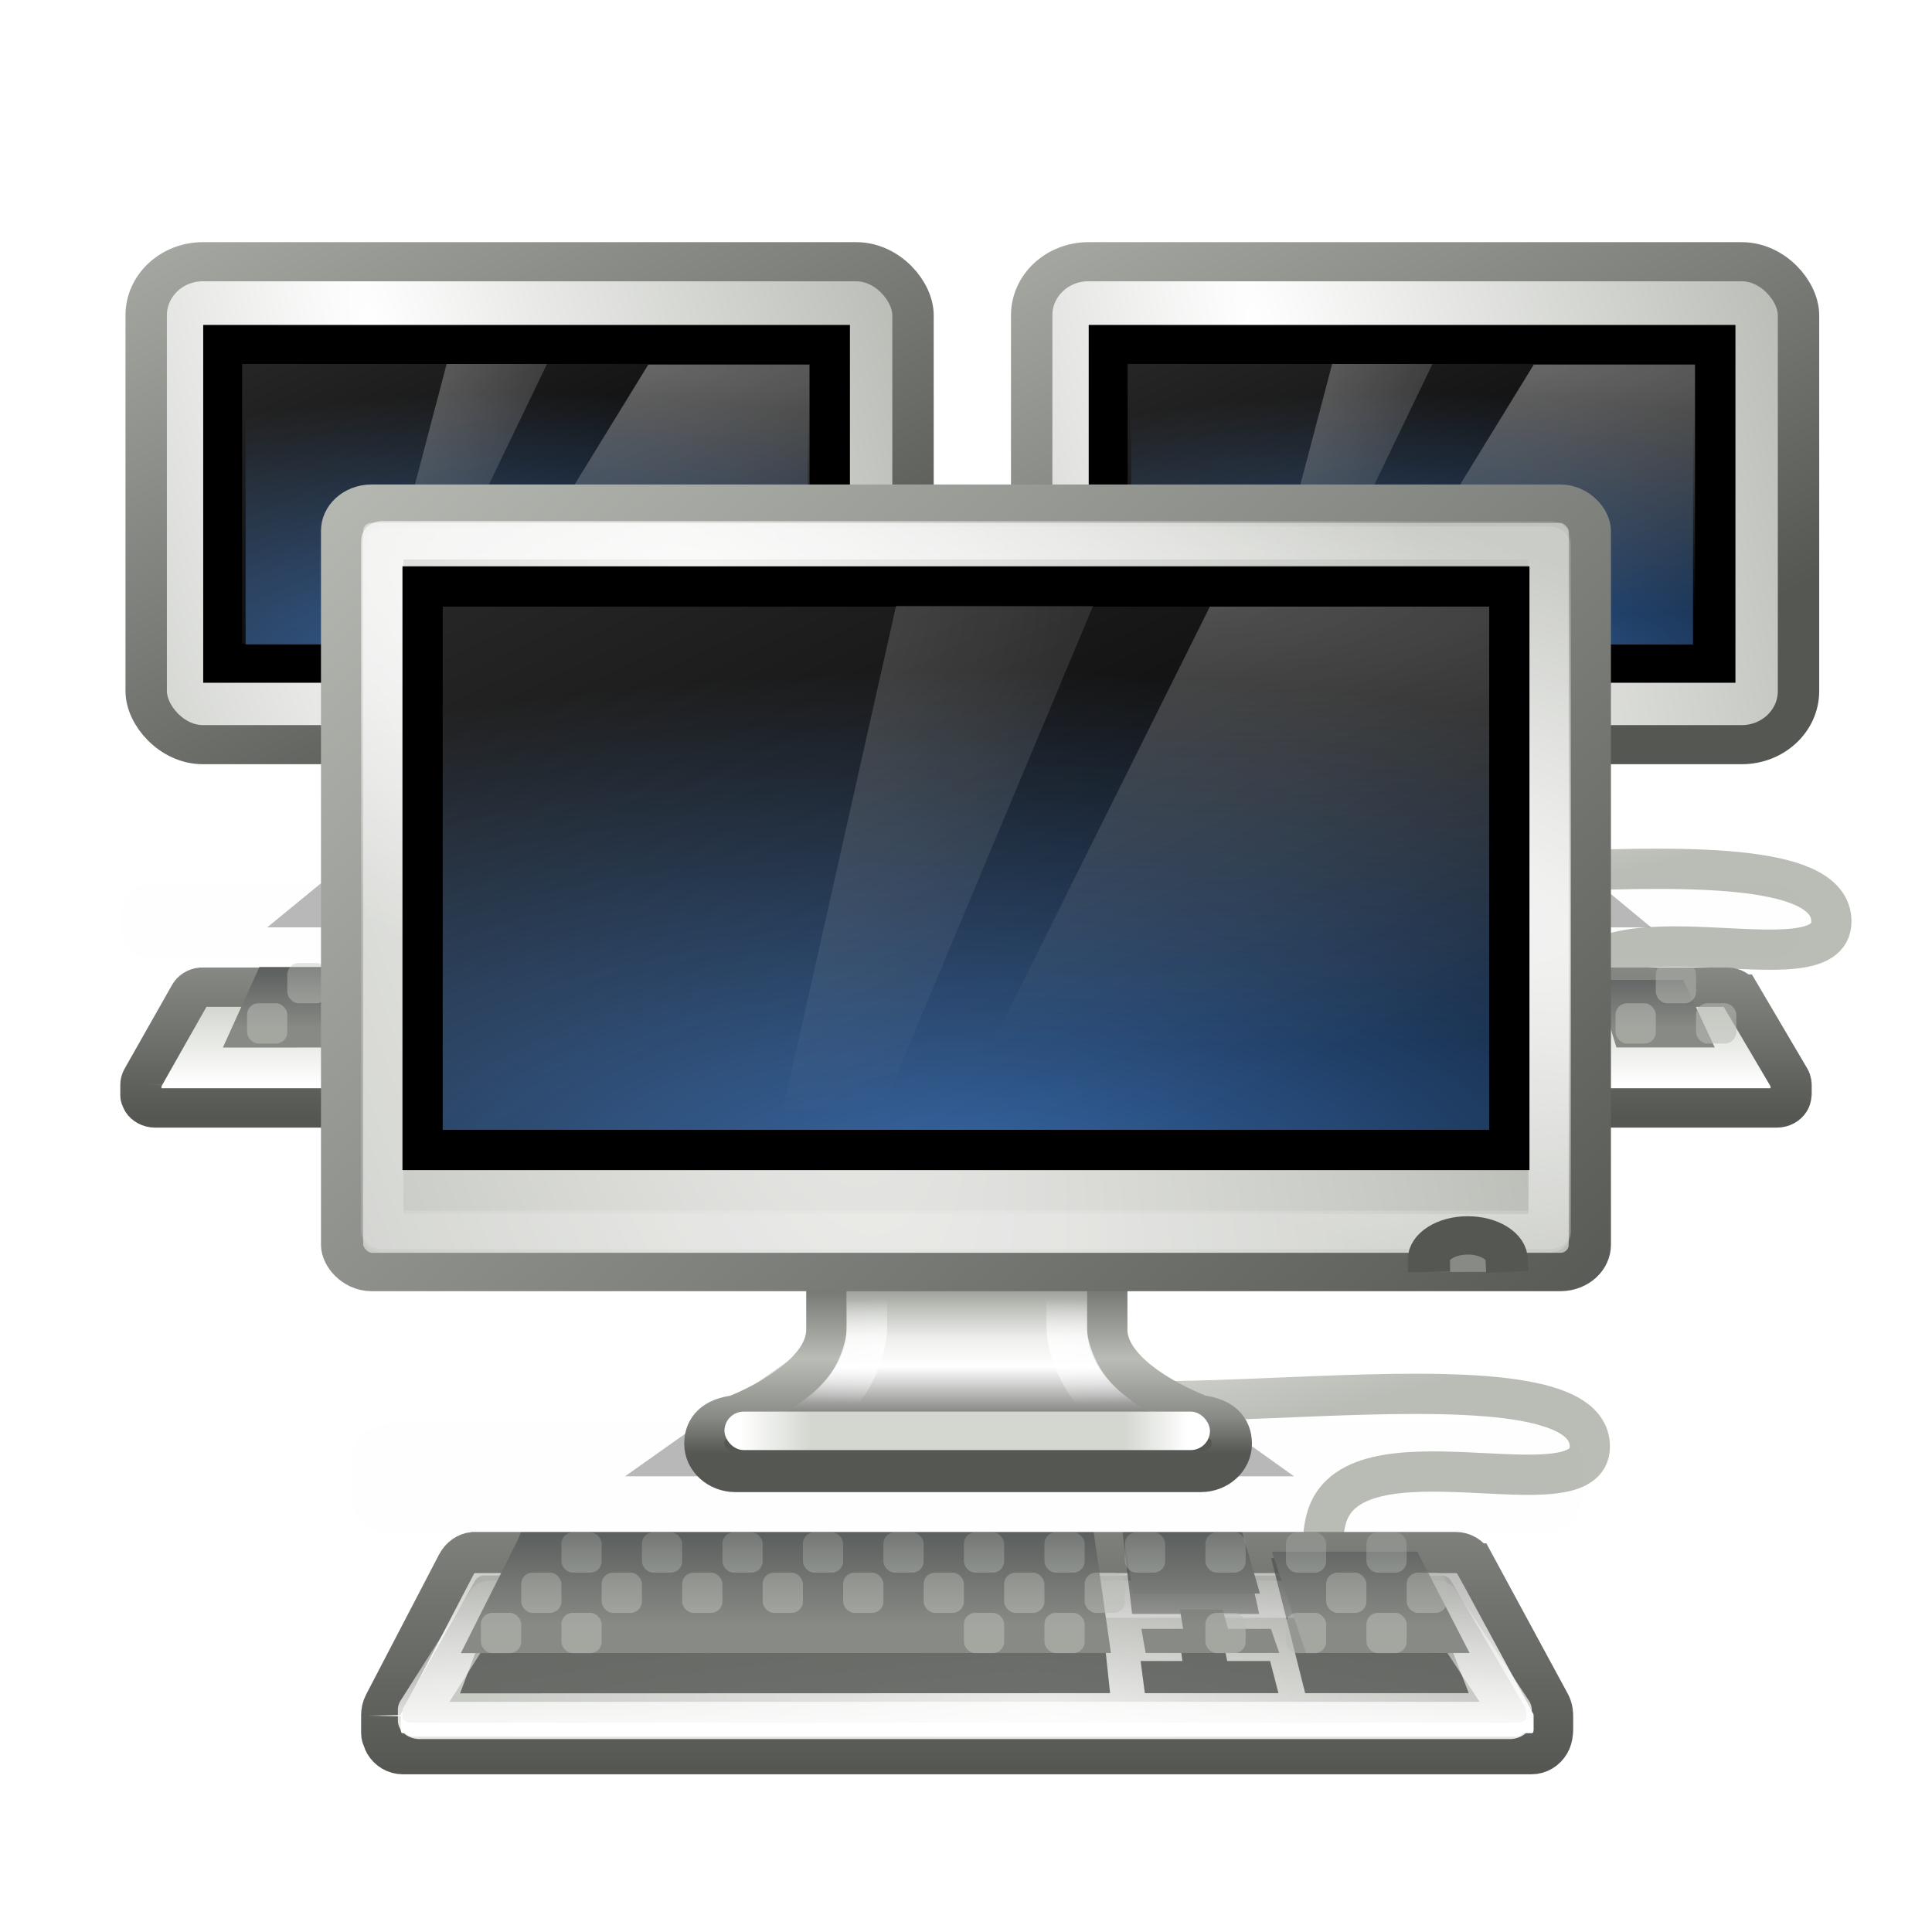 <?xml version="1.0" encoding="UTF-8" standalone="no"?>
<!-- Created with Inkscape (http://www.inkscape.org/) -->
<svg
   xmlns:dc="http://purl.org/dc/elements/1.1/"
   xmlns:cc="http://creativecommons.org/ns#"
   xmlns:rdf="http://www.w3.org/1999/02/22-rdf-syntax-ns#"
   xmlns:svg="http://www.w3.org/2000/svg"
   xmlns="http://www.w3.org/2000/svg"
   xmlns:xlink="http://www.w3.org/1999/xlink"
   xmlns:sodipodi="http://sodipodi.sourceforge.net/DTD/sodipodi-0.dtd"
   xmlns:inkscape="http://www.inkscape.org/namespaces/inkscape"
   width="48px"
   height="48px"
   id="svg12792"
   sodipodi:version="0.32"
   inkscape:version="0.46"
   sodipodi:docname="network-workgroup.svg"
   inkscape:output_extension="org.inkscape.output.svg.inkscape">
  <defs
     id="defs12794">
    <linearGradient
       inkscape:collect="always"
       xlink:href="#linearGradient6481"
       id="linearGradient12426"
       gradientUnits="userSpaceOnUse"
       x1="319.5"
       y1="150.005"
       x2="319.5"
       y2="146.204" />
    <linearGradient
       inkscape:collect="always"
       xlink:href="#linearGradient6481"
       id="linearGradient12424"
       gradientUnits="userSpaceOnUse"
       x1="319.5"
       y1="150.005"
       x2="319.5"
       y2="146.204" />
    <linearGradient
       inkscape:collect="always"
       xlink:href="#linearGradient6481"
       id="linearGradient12422"
       gradientUnits="userSpaceOnUse"
       x1="319.5"
       y1="150.005"
       x2="319.5"
       y2="146.204" />
    <linearGradient
       inkscape:collect="always"
       xlink:href="#linearGradient6481"
       id="linearGradient12420"
       gradientUnits="userSpaceOnUse"
       x1="319.5"
       y1="150.005"
       x2="319.5"
       y2="146.204" />
    <linearGradient
       inkscape:collect="always"
       xlink:href="#linearGradient6481"
       id="linearGradient12418"
       gradientUnits="userSpaceOnUse"
       x1="319.5"
       y1="150.005"
       x2="319.5"
       y2="146.204" />
    <linearGradient
       inkscape:collect="always"
       xlink:href="#linearGradient6481"
       id="linearGradient12416"
       gradientUnits="userSpaceOnUse"
       x1="319.5"
       y1="150.005"
       x2="319.5"
       y2="146.204" />
    <linearGradient
       inkscape:collect="always"
       xlink:href="#linearGradient6481"
       id="linearGradient12414"
       gradientUnits="userSpaceOnUse"
       x1="319.5"
       y1="150.005"
       x2="319.5"
       y2="146.204" />
    <linearGradient
       inkscape:collect="always"
       xlink:href="#linearGradient6481"
       id="linearGradient12412"
       gradientUnits="userSpaceOnUse"
       x1="319.5"
       y1="150.005"
       x2="319.5"
       y2="146.204" />
    <linearGradient
       inkscape:collect="always"
       xlink:href="#linearGradient6481"
       id="linearGradient12410"
       gradientUnits="userSpaceOnUse"
       x1="319.5"
       y1="150.005"
       x2="319.5"
       y2="146.204" />
    <linearGradient
       inkscape:collect="always"
       xlink:href="#linearGradient6481"
       id="linearGradient12408"
       gradientUnits="userSpaceOnUse"
       x1="319.5"
       y1="150.005"
       x2="319.5"
       y2="146.204" />
    <linearGradient
       inkscape:collect="always"
       xlink:href="#linearGradient6481"
       id="linearGradient12406"
       gradientUnits="userSpaceOnUse"
       x1="319.5"
       y1="150.005"
       x2="319.5"
       y2="146.204" />
    <linearGradient
       inkscape:collect="always"
       xlink:href="#linearGradient6481"
       id="linearGradient12404"
       gradientUnits="userSpaceOnUse"
       x1="319.5"
       y1="150.005"
       x2="319.5"
       y2="146.204" />
    <linearGradient
       inkscape:collect="always"
       xlink:href="#linearGradient6481"
       id="linearGradient12402"
       gradientUnits="userSpaceOnUse"
       x1="319.5"
       y1="150.005"
       x2="319.5"
       y2="146.204" />
    <linearGradient
       inkscape:collect="always"
       xlink:href="#linearGradient6481"
       id="linearGradient12400"
       gradientUnits="userSpaceOnUse"
       x1="319.5"
       y1="150.005"
       x2="319.5"
       y2="146.204" />
    <linearGradient
       inkscape:collect="always"
       xlink:href="#linearGradient6481"
       id="linearGradient12398"
       gradientUnits="userSpaceOnUse"
       x1="319.5"
       y1="150.005"
       x2="319.5"
       y2="146.204" />
    <linearGradient
       inkscape:collect="always"
       xlink:href="#linearGradient6481"
       id="linearGradient12396"
       gradientUnits="userSpaceOnUse"
       x1="319.5"
       y1="150.005"
       x2="319.5"
       y2="146.204" />
    <linearGradient
       inkscape:collect="always"
       xlink:href="#linearGradient6481"
       id="linearGradient12394"
       gradientUnits="userSpaceOnUse"
       x1="319.5"
       y1="150.005"
       x2="319.5"
       y2="146.204" />
    <linearGradient
       inkscape:collect="always"
       xlink:href="#linearGradient6481"
       id="linearGradient12392"
       gradientUnits="userSpaceOnUse"
       x1="319.5"
       y1="150.005"
       x2="319.5"
       y2="146.204" />
    <linearGradient
       inkscape:collect="always"
       xlink:href="#linearGradient6481"
       id="linearGradient12390"
       gradientUnits="userSpaceOnUse"
       x1="319.5"
       y1="150.005"
       x2="319.5"
       y2="146.204" />
    <linearGradient
       inkscape:collect="always"
       xlink:href="#linearGradient6481"
       id="linearGradient12388"
       gradientUnits="userSpaceOnUse"
       x1="319.5"
       y1="150.005"
       x2="319.5"
       y2="146.204" />
    <linearGradient
       inkscape:collect="always"
       xlink:href="#linearGradient6481"
       id="linearGradient12386"
       gradientUnits="userSpaceOnUse"
       x1="319.5"
       y1="150.005"
       x2="319.5"
       y2="146.204" />
    <linearGradient
       inkscape:collect="always"
       xlink:href="#linearGradient6481"
       id="linearGradient12384"
       gradientUnits="userSpaceOnUse"
       x1="319.5"
       y1="150.005"
       x2="319.5"
       y2="146.204" />
    <linearGradient
       inkscape:collect="always"
       xlink:href="#linearGradient6481"
       id="linearGradient12382"
       gradientUnits="userSpaceOnUse"
       x1="319.5"
       y1="150.005"
       x2="319.5"
       y2="146.204" />
    <linearGradient
       inkscape:collect="always"
       xlink:href="#linearGradient6481"
       id="linearGradient12380"
       gradientUnits="userSpaceOnUse"
       x1="319.5"
       y1="150.005"
       x2="319.5"
       y2="146.204" />
    <linearGradient
       inkscape:collect="always"
       xlink:href="#linearGradient6481"
       id="linearGradient12378"
       gradientUnits="userSpaceOnUse"
       x1="319.5"
       y1="150.005"
       x2="319.5"
       y2="146.204" />
    <linearGradient
       inkscape:collect="always"
       xlink:href="#linearGradient6481"
       id="linearGradient12376"
       gradientUnits="userSpaceOnUse"
       x1="319.5"
       y1="150.005"
       x2="319.5"
       y2="146.204" />
    <linearGradient
       inkscape:collect="always"
       xlink:href="#linearGradient6481"
       id="linearGradient12374"
       gradientUnits="userSpaceOnUse"
       x1="319.5"
       y1="150.005"
       x2="319.5"
       y2="146.204" />
    <linearGradient
       inkscape:collect="always"
       xlink:href="#linearGradient6481"
       id="linearGradient12372"
       gradientUnits="userSpaceOnUse"
       x1="319.5"
       y1="150.005"
       x2="319.5"
       y2="146.204" />
    <linearGradient
       inkscape:collect="always"
       id="linearGradient6481">
      <stop
         style="stop-color:#babdb6;stop-opacity:1;"
         offset="0"
         id="stop6483" />
      <stop
         style="stop-color:#babdb6;stop-opacity:0;"
         offset="1"
         id="stop6485" />
    </linearGradient>
    <linearGradient
       inkscape:collect="always"
       xlink:href="#linearGradient6481"
       id="linearGradient12428"
       gradientUnits="userSpaceOnUse"
       x1="319.5"
       y1="150.005"
       x2="319.5"
       y2="146.204" />
    <linearGradient
       inkscape:collect="always"
       xlink:href="#linearGradient4574"
       id="linearGradient12370"
       gradientUnits="userSpaceOnUse"
       gradientTransform="matrix(0.597,0,0,0.6,178.035,99.8)"
       x1="316.183"
       y1="83.225"
       x2="316.183"
       y2="90.82" />
    <linearGradient
       inkscape:collect="always"
       id="linearGradient3833">
      <stop
         style="stop-color:#ffffff;stop-opacity:1;"
         offset="0"
         id="stop3835" />
      <stop
         style="stop-color:#ffffff;stop-opacity:0;"
         offset="1"
         id="stop3837" />
    </linearGradient>
    <linearGradient
       inkscape:collect="always"
       xlink:href="#linearGradient3833"
       id="linearGradient12368"
       gradientUnits="userSpaceOnUse"
       x1="178.917"
       y1="409.985"
       x2="178.917"
       y2="371.447" />
    <linearGradient
       inkscape:collect="always"
       xlink:href="#linearGradient2740"
       id="linearGradient12366"
       gradientUnits="userSpaceOnUse"
       x1="147.5"
       y1="353.404"
       x2="145.437"
       y2="404.662" />
    <filter
       inkscape:collect="always"
       id="filter3523"
       x="-0.006"
       width="1.012"
       y="-0.366"
       height="1.733"
       color-interpolation-filters="sRGB">
      <feGaussianBlur
         inkscape:collect="always"
         stdDeviation="0.572"
         id="feGaussianBlur3525" />
    </filter>
    <linearGradient
       inkscape:collect="always"
       id="linearGradient2748">
      <stop
         style="stop-color:#eeeeec;stop-opacity:1"
         offset="0"
         id="stop2750" />
      <stop
         style="stop-color:#babdb6;stop-opacity:1"
         offset="1"
         id="stop2752" />
    </linearGradient>
    <radialGradient
       inkscape:collect="always"
       xlink:href="#linearGradient2748"
       id="radialGradient12364"
       gradientUnits="userSpaceOnUse"
       gradientTransform="matrix(-0.995,-1.723,1.125,-0.65,7.412,817.829)"
       cx="139.852"
       cy="260.935"
       fx="139.852"
       fy="260.935"
       r="112.594" />
    <clipPath
       clipPathUnits="userSpaceOnUse"
       id="clipPath3519">
      <path
         sodipodi:nodetypes="cccsccccsccsscsccccc"
         id="path3521"
         d="m 49.053,377.918 c -0.711,0.073 -1.34,0.492 -1.68,1.12 l -14.28,26.383 c -0.172,0.324 -0.255,0.673 -0.249,1.027 1.72e-4,0.011 -3.28e-4,0.021 0,0.031 l 0,2.987 0,0.311 0.062,0 c 0.045,0.26 0.109,0.513 0.249,0.747 0.388,0.649 1.08,1.054 1.836,1.058 l 220.863,0 c 0.765,0.002 1.477,-0.399 1.867,-1.058 0.137,-0.232 0.206,-0.489 0.249,-0.747 0.049,-0.291 0.062,-0.871 0.062,-0.871 l 0,-2.084 c 0,-0.492 -0.035,-0.987 -0.28,-1.431 L 242.911,379.007 c -0.389,-0.68 -1.115,-1.097 -1.898,-1.089 l -191.742,0 c -0.073,-0.004 -0.145,-0.004 -0.218,0 z"
         style="fill:#000000;fill-opacity:1;stroke:none;display:inline;enable-background:new" />
    </clipPath>
    <linearGradient
       inkscape:collect="always"
       xlink:href="#linearGradient4538"
       id="linearGradient12362"
       gradientUnits="userSpaceOnUse"
       x1="110.532"
       y1="416.369"
       x2="110.532"
       y2="360.967" />
    <linearGradient
       id="linearGradient2740">
      <stop
         style="stop-color:#888a85;stop-opacity:1"
         offset="0"
         id="stop2742" />
      <stop
         style="stop-color:#888a85;stop-opacity:0;"
         offset="1"
         id="stop2744" />
    </linearGradient>
    <linearGradient
       inkscape:collect="always"
       xlink:href="#linearGradient2740"
       id="linearGradient12360"
       gradientUnits="userSpaceOnUse"
       x1="147.5"
       y1="353.404"
       x2="145.437"
       y2="404.662" />
    <radialGradient
       inkscape:collect="always"
       xlink:href="#linearGradient4788-7"
       id="radialGradient12358"
       gradientUnits="userSpaceOnUse"
       gradientTransform="matrix(-1.489,6.543068e-7,6.292703e-2,-1.061,793.032,193.52)"
       cx="326.021"
       cy="58"
       fx="326.021"
       fy="58"
       r="12.5" />
    <radialGradient
       inkscape:collect="always"
       xlink:href="#linearGradient4788"
       id="radialGradient12356"
       gradientUnits="userSpaceOnUse"
       gradientTransform="matrix(3.654,3.5088616e-8,0,0.869,-871.678,81.613)"
       cx="327.5"
       cy="58"
       fx="327.5"
       fy="58"
       r="12.5" />
    <linearGradient
       inkscape:collect="always"
       xlink:href="#linearGradient5687"
       id="linearGradient12354"
       gradientUnits="userSpaceOnUse"
       gradientTransform="matrix(0.125,0,0,0.105,300.5,124.452)"
       x1="88"
       y1="44.5"
       x2="178"
       y2="202.5" />
    <radialGradient
       inkscape:collect="always"
       xlink:href="#linearGradient4742"
       id="radialGradient12352"
       gradientUnits="userSpaceOnUse"
       gradientTransform="matrix(1.749,0,0,0.664,277.006,121.041)"
       cx="24.006"
       cy="37.922"
       fx="24.006"
       fy="37.922"
       r="19" />
    <linearGradient
       inkscape:collect="always"
       id="linearGradient4646">
      <stop
         style="stop-color:#ffffff;stop-opacity:1;"
         offset="0"
         id="stop4648" />
      <stop
         style="stop-color:#ffffff;stop-opacity:0.1"
         offset="1"
         id="stop4650" />
    </linearGradient>
    <radialGradient
       inkscape:collect="always"
       xlink:href="#linearGradient4646"
       id="radialGradient12350"
       gradientUnits="userSpaceOnUse"
       gradientTransform="matrix(-2.084,-0.717,0.144,-0.422,965.518,393.216)"
       cx="314.369"
       cy="75.284"
       fx="314.369"
       fy="75.284"
       r="22" />
    <linearGradient
       inkscape:collect="always"
       xlink:href="#linearGradient5538"
       id="linearGradient12348"
       gradientUnits="userSpaceOnUse"
       gradientTransform="matrix(0.689,0,0,0.7,98.556,90.315)"
       x1="333.25"
       y1="97"
       x2="293"
       y2="54.018" />
    <linearGradient
       inkscape:collect="always"
       id="linearGradient4654">
      <stop
         style="stop-color:#eeeeec;stop-opacity:1"
         offset="0"
         id="stop4656" />
      <stop
         style="stop-color:#babdb6;stop-opacity:1"
         offset="1"
         id="stop4658" />
    </linearGradient>
    <radialGradient
       inkscape:collect="always"
       xlink:href="#linearGradient4654"
       id="radialGradient12346"
       gradientUnits="userSpaceOnUse"
       gradientTransform="matrix(0.776,2.944,-0.74,0.202,114.423,-805.602)"
       cx="314.31"
       cy="61.655"
       fx="314.31"
       fy="61.655"
       r="23" />
    <linearGradient
       id="linearGradient2715">
      <stop
         id="stop2717"
         offset="0"
         style="stop-color:#ffffff;stop-opacity:1;" />
      <stop
         style="stop-color:#d3d7cf;stop-opacity:1"
         offset="0.162"
         id="stop2719" />
      <stop
         id="stop2721"
         offset="0.856"
         style="stop-color:#d3d7cf;stop-opacity:1" />
      <stop
         id="stop2723"
         offset="1"
         style="stop-color:#ffffff;stop-opacity:1" />
    </linearGradient>
    <linearGradient
       inkscape:collect="always"
       xlink:href="#linearGradient2715"
       id="linearGradient12344"
       gradientUnits="userSpaceOnUse"
       gradientTransform="matrix(0.67,0,0,0.956,104.587,65.046)"
       x1="311.625"
       y1="93.5"
       x2="328.25"
       y2="93.5" />
    <linearGradient
       inkscape:collect="always"
       id="linearGradient4713">
      <stop
         style="stop-color:#ffffff;stop-opacity:1;"
         offset="0"
         id="stop4715" />
      <stop
         style="stop-color:#ffffff;stop-opacity:0;"
         offset="1"
         id="stop4717" />
    </linearGradient>
    <radialGradient
       inkscape:collect="always"
       xlink:href="#linearGradient4713"
       id="radialGradient12342"
       gradientUnits="userSpaceOnUse"
       gradientTransform="matrix(1.274,1.1189841e-8,0,0.158,-88.512,138.061)"
       cx="320.031"
       cy="91.506"
       fx="320.031"
       fy="91.506"
       r="8.438" />
    <linearGradient
       id="linearGradient2712">
      <stop
         id="stop2714"
         offset="0"
         style="stop-color:#555753;stop-opacity:1" />
      <stop
         style="stop-color:#babdb6;stop-opacity:1"
         offset="0.52"
         id="stop2716" />
      <stop
         id="stop2718"
         offset="0.817"
         style="stop-color:#888a85;stop-opacity:1" />
      <stop
         id="stop2720"
         offset="1"
         style="stop-color:#555753;stop-opacity:1" />
    </linearGradient>
    <linearGradient
       inkscape:collect="always"
       xlink:href="#linearGradient2712"
       id="linearGradient12340"
       gradientUnits="userSpaceOnUse"
       gradientTransform="matrix(0.688,0,0,0.704,99.031,88.958)"
       x1="325.812"
       y1="86.909"
       x2="325.812"
       y2="93.876" />
    <linearGradient
       inkscape:collect="always"
       xlink:href="#linearGradient4693"
       id="linearGradient12338"
       gradientUnits="userSpaceOnUse"
       gradientTransform="matrix(0.688,0,0,0.704,99.031,88.958)"
       x1="320.281"
       y1="86.743"
       x2="320.281"
       y2="93.069" />
    <linearGradient
       inkscape:collect="always"
       xlink:href="#linearGradient4772"
       id="linearGradient12336"
       gradientUnits="userSpaceOnUse"
       x1="327.92"
       y1="93.75"
       x2="327.92"
       y2="88.849" />
    <linearGradient
       inkscape:collect="always"
       xlink:href="#linearGradient3847"
       id="linearGradient12334"
       gradientUnits="userSpaceOnUse"
       gradientTransform="matrix(0.644,0,0,0.972,113.747,77.282)"
       x1="328.628"
       y1="74.433"
       x2="327.479"
       y2="67.362" />
    <linearGradient
       inkscape:collect="always"
       xlink:href="#linearGradient7758"
       id="linearGradient12542"
       gradientUnits="userSpaceOnUse"
       x1="307.531"
       y1="193.188"
       x2="307.531"
       y2="189.119" />
    <linearGradient
       inkscape:collect="always"
       xlink:href="#linearGradient7758"
       id="linearGradient12540"
       gradientUnits="userSpaceOnUse"
       x1="307.531"
       y1="193.188"
       x2="307.531"
       y2="189.119" />
    <linearGradient
       inkscape:collect="always"
       xlink:href="#linearGradient7758"
       id="linearGradient12538"
       gradientUnits="userSpaceOnUse"
       x1="307.531"
       y1="193.188"
       x2="307.531"
       y2="189.119" />
    <linearGradient
       inkscape:collect="always"
       xlink:href="#linearGradient7758"
       id="linearGradient12536"
       gradientUnits="userSpaceOnUse"
       gradientTransform="translate(0,1)"
       x1="307.531"
       y1="193.188"
       x2="307.531"
       y2="189.119" />
    <linearGradient
       inkscape:collect="always"
       xlink:href="#linearGradient7758"
       id="linearGradient12534"
       gradientUnits="userSpaceOnUse"
       x1="307.531"
       y1="193.188"
       x2="307.531"
       y2="189.119" />
    <linearGradient
       inkscape:collect="always"
       xlink:href="#linearGradient7758"
       id="linearGradient12532"
       gradientUnits="userSpaceOnUse"
       x1="307.531"
       y1="193.188"
       x2="307.531"
       y2="189.119" />
    <linearGradient
       inkscape:collect="always"
       xlink:href="#linearGradient7758"
       id="linearGradient12530"
       gradientUnits="userSpaceOnUse"
       x1="307.531"
       y1="193.188"
       x2="307.531"
       y2="189.119" />
    <linearGradient
       inkscape:collect="always"
       xlink:href="#linearGradient7758"
       id="linearGradient12528"
       gradientUnits="userSpaceOnUse"
       x1="307.531"
       y1="193.188"
       x2="307.531"
       y2="189.119" />
    <linearGradient
       inkscape:collect="always"
       xlink:href="#linearGradient7758"
       id="linearGradient12526"
       gradientUnits="userSpaceOnUse"
       x1="307.531"
       y1="193.188"
       x2="307.531"
       y2="189.119" />
    <linearGradient
       inkscape:collect="always"
       xlink:href="#linearGradient7758"
       id="linearGradient12524"
       gradientUnits="userSpaceOnUse"
       x1="307.531"
       y1="193.188"
       x2="307.531"
       y2="189.119" />
    <linearGradient
       inkscape:collect="always"
       xlink:href="#linearGradient7758"
       id="linearGradient12544"
       gradientUnits="userSpaceOnUse"
       x1="307.531"
       y1="193.188"
       x2="307.531"
       y2="189.119" />
    <linearGradient
       inkscape:collect="always"
       xlink:href="#linearGradient4574"
       id="linearGradient12522"
       gradientUnits="userSpaceOnUse"
       gradientTransform="matrix(0.359,0,0,0.4,229.287,160.2)"
       x1="316.183"
       y1="83.225"
       x2="316.183"
       y2="90.82" />
    <linearGradient
       inkscape:collect="always"
       xlink:href="#linearGradient4538"
       id="linearGradient12520"
       gradientUnits="userSpaceOnUse"
       x1="110.532"
       y1="416.369"
       x2="110.532"
       y2="368.067" />
    <linearGradient
       inkscape:collect="always"
       xlink:href="#linearGradient11187"
       id="linearGradient12518"
       gradientUnits="userSpaceOnUse"
       x1="169.536"
       y1="406.257"
       x2="169.536"
       y2="381.704" />
    <radialGradient
       inkscape:collect="always"
       xlink:href="#linearGradient4788-7"
       id="radialGradient12516"
       gradientUnits="userSpaceOnUse"
       gradientTransform="matrix(-0.861,3.7279326e-7,4.195139e-2,-0.605,586.484,215.187)"
       cx="326.021"
       cy="58"
       fx="326.021"
       fy="58"
       r="12.5" />
    <radialGradient
       inkscape:collect="always"
       xlink:href="#linearGradient4788"
       id="radialGradient12514"
       gradientUnits="userSpaceOnUse"
       gradientTransform="matrix(2.92,2.523046e-8,0,0.625,-639.957,143.913)"
       cx="327.5"
       cy="58"
       fx="327.5"
       fy="58"
       r="12.5" />
    <linearGradient
       inkscape:collect="always"
       xlink:href="#linearGradient5687"
       id="linearGradient12512"
       gradientUnits="userSpaceOnUse"
       gradientTransform="matrix(7.692331e-2,0,0,7.059122e-2,302.615,175.041)"
       x1="88"
       y1="44.5"
       x2="178"
       y2="202.5" />
    <radialGradient
       inkscape:collect="always"
       xlink:href="#linearGradient4742"
       id="radialGradient12510"
       gradientUnits="userSpaceOnUse"
       gradientTransform="matrix(1.101,0,0,0.473,287.587,172.078)"
       cx="24.006"
       cy="37.922"
       fx="24.006"
       fy="37.922"
       r="19" />
    <linearGradient
       inkscape:collect="always"
       xlink:href="#linearGradient5538"
       id="linearGradient12508"
       gradientUnits="userSpaceOnUse"
       gradientTransform="matrix(0.467,0,0,0.467,164.626,152.043)"
       x1="315.04"
       y1="89.237"
       x2="291.661"
       y2="45.184" />
    <radialGradient
       inkscape:collect="always"
       xlink:href="#linearGradient8702"
       id="radialGradient12506"
       gradientUnits="userSpaceOnUse"
       gradientTransform="matrix(0.597,2.355,-0.602,0.152,159.26,-569.61)"
       cx="314.31"
       cy="61.655"
       fx="314.31"
       fy="61.655"
       r="23" />
    <linearGradient
       inkscape:collect="always"
       xlink:href="#linearGradient3380"
       id="linearGradient12504"
       gradientUnits="userSpaceOnUse"
       gradientTransform="translate(-20,0)"
       x1="336.562"
       y1="192.875"
       x2="336.562"
       y2="196.993" />
    <linearGradient
       inkscape:collect="always"
       xlink:href="#linearGradient4693"
       id="linearGradient12502"
       gradientUnits="userSpaceOnUse"
       gradientTransform="translate(-20,0)"
       x1="333.562"
       y1="192.913"
       x2="333.562"
       y2="196.265" />
    <linearGradient
       inkscape:collect="always"
       xlink:href="#linearGradient4772"
       id="linearGradient12500"
       gradientUnits="userSpaceOnUse"
       x1="327.92"
       y1="93.75"
       x2="327.92"
       y2="88.849" />
    <linearGradient
       inkscape:collect="always"
       xlink:href="#linearGradient3847"
       id="linearGradient12498"
       gradientUnits="userSpaceOnUse"
       gradientTransform="matrix(0.644,0,0,0.972,143.747,121.282)"
       x1="328.628"
       y1="74.433"
       x2="327.479"
       y2="67.362" />
    <linearGradient
       inkscape:collect="always"
       xlink:href="#linearGradient7758"
       id="linearGradient12658"
       gradientUnits="userSpaceOnUse"
       x1="307.531"
       y1="193.188"
       x2="307.531"
       y2="189.119" />
    <linearGradient
       inkscape:collect="always"
       xlink:href="#linearGradient7758"
       id="linearGradient12656"
       gradientUnits="userSpaceOnUse"
       x1="307.531"
       y1="193.188"
       x2="307.531"
       y2="189.119" />
    <linearGradient
       inkscape:collect="always"
       xlink:href="#linearGradient7758"
       id="linearGradient12654"
       gradientUnits="userSpaceOnUse"
       x1="307.531"
       y1="193.188"
       x2="307.531"
       y2="189.119" />
    <linearGradient
       inkscape:collect="always"
       xlink:href="#linearGradient7758"
       id="linearGradient12652"
       gradientUnits="userSpaceOnUse"
       gradientTransform="translate(0,1)"
       x1="307.531"
       y1="193.188"
       x2="307.531"
       y2="189.119" />
    <linearGradient
       inkscape:collect="always"
       xlink:href="#linearGradient7758"
       id="linearGradient12650"
       gradientUnits="userSpaceOnUse"
       x1="307.531"
       y1="193.188"
       x2="307.531"
       y2="189.119" />
    <linearGradient
       inkscape:collect="always"
       xlink:href="#linearGradient7758"
       id="linearGradient12648"
       gradientUnits="userSpaceOnUse"
       x1="307.531"
       y1="193.188"
       x2="307.531"
       y2="189.119" />
    <linearGradient
       inkscape:collect="always"
       xlink:href="#linearGradient7758"
       id="linearGradient12646"
       gradientUnits="userSpaceOnUse"
       x1="307.531"
       y1="193.188"
       x2="307.531"
       y2="189.119" />
    <linearGradient
       inkscape:collect="always"
       xlink:href="#linearGradient7758"
       id="linearGradient12644"
       gradientUnits="userSpaceOnUse"
       x1="307.531"
       y1="193.188"
       x2="307.531"
       y2="189.119" />
    <linearGradient
       inkscape:collect="always"
       xlink:href="#linearGradient7758"
       id="linearGradient12642"
       gradientUnits="userSpaceOnUse"
       x1="307.531"
       y1="193.188"
       x2="307.531"
       y2="189.119" />
    <linearGradient
       inkscape:collect="always"
       xlink:href="#linearGradient7758"
       id="linearGradient12640"
       gradientUnits="userSpaceOnUse"
       x1="307.531"
       y1="193.188"
       x2="307.531"
       y2="189.119" />
    <linearGradient
       inkscape:collect="always"
       id="linearGradient7758">
      <stop
         style="stop-color:#babdb6;stop-opacity:1;"
         offset="0"
         id="stop7760" />
      <stop
         style="stop-color:#babdb6;stop-opacity:0;"
         offset="1"
         id="stop7762" />
    </linearGradient>
    <linearGradient
       inkscape:collect="always"
       xlink:href="#linearGradient7758"
       id="linearGradient12660"
       gradientUnits="userSpaceOnUse"
       x1="307.531"
       y1="193.188"
       x2="307.531"
       y2="189.119" />
    <linearGradient
       inkscape:collect="always"
       id="linearGradient4574">
      <stop
         style="stop-color:#2e3436;stop-opacity:1"
         offset="0"
         id="stop4576" />
      <stop
         style="stop-color:#888a85;stop-opacity:1"
         offset="1"
         id="stop4578" />
    </linearGradient>
    <linearGradient
       inkscape:collect="always"
       xlink:href="#linearGradient4574"
       id="linearGradient12638"
       gradientUnits="userSpaceOnUse"
       gradientTransform="matrix(0.359,0,0,0.4,229.287,160.2)"
       x1="316.183"
       y1="83.225"
       x2="316.183"
       y2="90.82" />
    <linearGradient
       id="linearGradient4538">
      <stop
         style="stop-color:#555753;stop-opacity:1;"
         offset="0"
         id="stop4540" />
      <stop
         style="stop-color:#888a85;stop-opacity:1"
         offset="1"
         id="stop4542" />
    </linearGradient>
    <linearGradient
       inkscape:collect="always"
       xlink:href="#linearGradient4538"
       id="linearGradient12636"
       gradientUnits="userSpaceOnUse"
       x1="110.532"
       y1="416.369"
       x2="110.532"
       y2="368.067" />
    <linearGradient
       inkscape:collect="always"
       id="linearGradient11187">
      <stop
         style="stop-color:#ffffff;stop-opacity:1"
         offset="0"
         id="stop11189" />
      <stop
         style="stop-color:#d3d7cf;stop-opacity:1"
         offset="1"
         id="stop11191" />
    </linearGradient>
    <linearGradient
       inkscape:collect="always"
       xlink:href="#linearGradient11187"
       id="linearGradient12634"
       gradientUnits="userSpaceOnUse"
       x1="169.536"
       y1="406.257"
       x2="169.536"
       y2="381.704" />
    <linearGradient
       inkscape:collect="always"
       id="linearGradient4788-7">
      <stop
         style="stop-color:#ffffff;stop-opacity:1;"
         offset="0"
         id="stop4790-8" />
      <stop
         style="stop-color:#ffffff;stop-opacity:0;"
         offset="1"
         id="stop4792-6" />
    </linearGradient>
    <radialGradient
       inkscape:collect="always"
       xlink:href="#linearGradient4788-7"
       id="radialGradient12632"
       gradientUnits="userSpaceOnUse"
       gradientTransform="matrix(-0.861,3.7279326e-7,4.195139e-2,-0.605,586.484,215.187)"
       cx="326.021"
       cy="58"
       fx="326.021"
       fy="58"
       r="12.5" />
    <linearGradient
       inkscape:collect="always"
       id="linearGradient4788">
      <stop
         style="stop-color:#ffffff;stop-opacity:1;"
         offset="0"
         id="stop4790" />
      <stop
         style="stop-color:#ffffff;stop-opacity:0;"
         offset="1"
         id="stop4792" />
    </linearGradient>
    <radialGradient
       inkscape:collect="always"
       xlink:href="#linearGradient4788"
       id="radialGradient12630"
       gradientUnits="userSpaceOnUse"
       gradientTransform="matrix(2.92,2.523046e-8,0,0.625,-639.957,143.913)"
       cx="327.5"
       cy="58"
       fx="327.5"
       fy="58"
       r="12.5" />
    <linearGradient
       inkscape:collect="always"
       id="linearGradient5687">
      <stop
         style="stop-color:#ffffff;stop-opacity:1;"
         offset="0"
         id="stop5689" />
      <stop
         style="stop-color:#ffffff;stop-opacity:0;"
         offset="1"
         id="stop5691" />
    </linearGradient>
    <linearGradient
       inkscape:collect="always"
       xlink:href="#linearGradient5687"
       id="linearGradient12628"
       gradientUnits="userSpaceOnUse"
       gradientTransform="matrix(7.692331e-2,0,0,7.059122e-2,302.615,175.041)"
       x1="88"
       y1="44.5"
       x2="178"
       y2="202.5" />
    <linearGradient
       id="linearGradient4742">
      <stop
         id="stop4744"
         offset="0"
         style="stop-color:#3465a4;stop-opacity:1;" />
      <stop
         id="stop4746"
         offset="1"
         style="stop-color:#000000;stop-opacity:1" />
    </linearGradient>
    <radialGradient
       inkscape:collect="always"
       xlink:href="#linearGradient4742"
       id="radialGradient12626"
       gradientUnits="userSpaceOnUse"
       gradientTransform="matrix(1.101,0,0,0.473,287.587,172.078)"
       cx="24.006"
       cy="37.922"
       fx="24.006"
       fy="37.922"
       r="19" />
    <linearGradient
       id="linearGradient5538"
       inkscape:collect="always">
      <stop
         id="stop5540"
         offset="0"
         style="stop-color:#555753;stop-opacity:1;" />
      <stop
         id="stop5542"
         offset="1"
         style="stop-color:#babdb6;stop-opacity:1" />
    </linearGradient>
    <linearGradient
       inkscape:collect="always"
       xlink:href="#linearGradient5538"
       id="linearGradient12624"
       gradientUnits="userSpaceOnUse"
       gradientTransform="matrix(0.467,0,0,0.467,164.626,152.043)"
       x1="315.04"
       y1="89.237"
       x2="291.661"
       y2="45.184" />
    <linearGradient
       id="linearGradient8702"
       inkscape:collect="always">
      <stop
         id="stop8704"
         offset="0"
         style="stop-color:#ffffff;stop-opacity:1" />
      <stop
         id="stop8706"
         offset="1"
         style="stop-color:#babdb6;stop-opacity:1" />
    </linearGradient>
    <radialGradient
       inkscape:collect="always"
       xlink:href="#linearGradient8702"
       id="radialGradient12622"
       gradientUnits="userSpaceOnUse"
       gradientTransform="matrix(0.597,2.355,-0.602,0.152,159.26,-569.61)"
       cx="314.31"
       cy="61.655"
       fx="314.31"
       fy="61.655"
       r="23" />
    <linearGradient
       id="linearGradient3380">
      <stop
         style="stop-color:#555753;stop-opacity:1"
         offset="0"
         id="stop3382" />
      <stop
         id="stop3410"
         offset="0.479"
         style="stop-color:#babdb6;stop-opacity:1" />
      <stop
         style="stop-color:#888a85;stop-opacity:1"
         offset="0.769"
         id="stop3412" />
      <stop
         style="stop-color:#555753;stop-opacity:1"
         offset="1"
         id="stop3384" />
    </linearGradient>
    <linearGradient
       inkscape:collect="always"
       xlink:href="#linearGradient3380"
       id="linearGradient12620"
       gradientUnits="userSpaceOnUse"
       gradientTransform="translate(-20,0)"
       x1="336.562"
       y1="192.875"
       x2="336.562"
       y2="196.993" />
    <linearGradient
       id="linearGradient4693">
      <stop
         id="stop4695"
         offset="0"
         style="stop-color:#555753;stop-opacity:1" />
      <stop
         style="stop-color:#babdb6;stop-opacity:1"
         offset="0.301"
         id="stop4701" />
      <stop
         id="stop3408"
         offset="0.48"
         style="stop-color:#eeeeec;stop-opacity:1" />
      <stop
         style="stop-color:#ffffff;stop-opacity:1"
         offset="0.643"
         id="stop4699" />
      <stop
         id="stop4697"
         offset="1"
         style="stop-color:#555753;stop-opacity:1" />
    </linearGradient>
    <linearGradient
       inkscape:collect="always"
       xlink:href="#linearGradient4693"
       id="linearGradient12618"
       gradientUnits="userSpaceOnUse"
       gradientTransform="translate(-20,0)"
       x1="333.562"
       y1="192.913"
       x2="333.562"
       y2="196.265" />
    <filter
       height="2.339"
       y="-0.669"
       width="1.122"
       x="-0.061"
       id="filter6655"
       inkscape:collect="always"
       color-interpolation-filters="sRGB">
      <feGaussianBlur
         id="feGaussianBlur6657"
         stdDeviation="1.168"
         inkscape:collect="always" />
    </filter>
    <filter
       inkscape:collect="always"
       id="filter4768"
       x="-0.114"
       width="1.228"
       y="-0.568"
       height="2.135"
       color-interpolation-filters="sRGB">
      <feGaussianBlur
         inkscape:collect="always"
         stdDeviation="0.946"
         id="feGaussianBlur4770" />
    </filter>
    <linearGradient
       inkscape:collect="always"
       id="linearGradient4772">
      <stop
         style="stop-color:#000000;stop-opacity:1;"
         offset="0"
         id="stop4774" />
      <stop
         style="stop-color:#000000;stop-opacity:0;"
         offset="1"
         id="stop4776" />
    </linearGradient>
    <linearGradient
       inkscape:collect="always"
       xlink:href="#linearGradient4772"
       id="linearGradient12616"
       gradientUnits="userSpaceOnUse"
       x1="327.92"
       y1="93.75"
       x2="327.92"
       y2="88.849" />
    <linearGradient
       inkscape:collect="always"
       id="linearGradient3847">
      <stop
         style="stop-color:#babdb6;stop-opacity:1;"
         offset="0"
         id="stop3849" />
      <stop
         style="stop-color:#babdb6;stop-opacity:0;"
         offset="1"
         id="stop3851" />
    </linearGradient>
    <linearGradient
       inkscape:collect="always"
       xlink:href="#linearGradient3847"
       id="linearGradient12614"
       gradientUnits="userSpaceOnUse"
       gradientTransform="matrix(0.644,0,0,0.972,143.747,121.282)"
       x1="328.628"
       y1="74.433"
       x2="327.479"
       y2="67.362" />
    <inkscape:perspective
       sodipodi:type="inkscape:persp3d"
       inkscape:vp_x="0 : 24 : 1"
       inkscape:vp_y="0 : 1000 : 0"
       inkscape:vp_z="48 : 24 : 1"
       inkscape:persp3d-origin="24 : 16 : 1"
       id="perspective12800" />
  </defs>
  <sodipodi:namedview
     id="base"
     pagecolor="#ffffff"
     bordercolor="#666666"
     borderopacity="1.0"
     inkscape:pageopacity="0.0"
     inkscape:pageshadow="2"
     inkscape:zoom="14"
     inkscape:cx="22.503272"
     inkscape:cy="31.222634"
     inkscape:current-layer="layer1"
     showgrid="true"
     inkscape:grid-bbox="true"
     inkscape:document-units="px"
     inkscape:window-width="1100"
     inkscape:window-height="889"
     inkscape:window-x="53"
     inkscape:window-y="108">
    <inkscape:grid
       type="xygrid"
       id="grid13113" />
  </sodipodi:namedview>
  <g
     id="layer1"
     inkscape:label="Layer 1"
     inkscape:groupmode="layer">
    <g
       style="display:inline;enable-background:new"
       id="g12662"
       transform="translate(-696.001,-49.974)">
      <g
         style="display:inline;enable-background:new"
         id="use9848"
         transform="translate(355.001,-121)">
        <path
           sodipodi:nodetypes="css"
           id="path12548"
           d="M 357.941,195.704 C 358.543,193.223 364.5,195.615 364.5,193.867 C 364.5,191.061 351.049,193.949 350.706,192.031"
           style="fill:none;stroke:url(#linearGradient12614);stroke-width:1;stroke-linecap:butt;stroke-linejoin:miter;stroke-miterlimit:4;stroke-dasharray:none;stroke-opacity:1;display:inline;enable-background:new" />
        <g
           transform="translate(40,-3)"
           id="g12550"
           style="display:inline;enable-background:new">
          <path
             style="opacity:0.526;fill:url(#linearGradient12616);fill-opacity:1;stroke:none;display:inline;filter:url(#filter4768);enable-background:new"
             d="M 316.057,91 L 323.833,91 L 329.217,95 L 310.625,95 L 316.057,91 L 316.057,91 z"
             id="path12552"
             sodipodi:nodetypes="ccccc"
             transform="matrix(0.666,0,0,0.742,100.763,126.524)" />
          <rect
             transform="matrix(0.429,0,0,0.433,176.609,156.631)"
             ry="1.439"
             rx="1.581"
             y="90.812"
             x="297"
             height="4.188"
             width="46"
             id="rect12554"
             style="opacity:0.06;fill:#2e3436;fill-opacity:1;fill-rule:nonzero;stroke:none;stroke-width:1;marker:none;visibility:visible;display:inline;overflow:visible;filter:url(#filter6655);enable-background:accumulate" />
        </g>
        <g
           transform="translate(40,-3)"
           id="g12556"
           style="display:inline;enable-background:new">
          <path
             transform="translate(0,-1)"
             style="fill:url(#linearGradient12618);fill-opacity:1;stroke:url(#linearGradient12620);stroke-width:1;stroke-linecap:square;stroke-linejoin:round;stroke-miterlimit:4;stroke-dashoffset:0;stroke-opacity:1"
             d="M 311.906,190.5 C 311.655,190.588 311.491,190.828 311.5,191.094 L 311.5,194.906 C 311.5,194.917 311.5,194.927 311.5,194.937 L 310.344,195.656 C 310.12,195.765 309.923,195.832 309.75,196 C 309.717,196.032 309.638,196.095 309.562,196.25 C 309.487,196.405 309.5,196.557 309.5,196.656 C 309.5,196.656 309.5,197.531 309.5,197.531 L 318.5,197.531 C 318.5,197.531 318.5,196.656 318.5,196.656 C 318.5,196.557 318.513,196.405 318.438,196.25 C 318.362,196.095 318.283,196.032 318.25,196 C 318.077,195.832 317.88,195.765 317.656,195.656 L 316.5,194.938 L 316.5,191.094 C 316.493,190.769 316.231,190.507 315.906,190.5 L 312.094,190.5 C 312.032,190.49 311.968,190.49 311.906,190.5 L 311.906,190.5 z"
             id="path12558"
             sodipodi:nodetypes="cccccssccccsscccccc" />
          <path
             sodipodi:type="inkscape:offset"
             inkscape:radius="-1.0625"
             inkscape:original="M 311.5 190.5 L 311.5 194.9375 L 310.34375 195.5 C 309.92978 195.70139 309.5 195.93734 309.5 196.5 C 309.5 197.06266 309.8834 197.53125 310.34375 197.53125 L 317.65625 197.53125 C 318.11661 197.53125 318.5 197.06266 318.5 196.5 C 318.5 195.93734 318.07021 195.70139 317.65625 195.5 L 316.5 194.9375 L 316.5 190.5 L 311.5 190.5 z "
             style="opacity:0.196;fill:none;stroke:#ffffff;stroke-width:1;stroke-linecap:square;stroke-linejoin:round;stroke-miterlimit:4;stroke-dasharray:none;stroke-dashoffset:0;stroke-opacity:1;display:inline;enable-background:new"
             id="path12560"
             d="M 312.562,191.562 L 312.562,194.938 C 312.568,195.348 312.337,195.725 311.969,195.906 L 310.812,196.469 L 317.188,196.469 L 316.031,195.906 C 315.663,195.725 315.432,195.348 315.438,194.938 L 315.438,191.562 L 312.562,191.562 z"
             transform="translate(0,-1)" />
          <rect
             style="fill:#eeeeec;fill-opacity:1;stroke:none;display:inline;enable-background:new"
             id="rect12562"
             width="8"
             height="1"
             x="310"
             y="195"
             rx="0.5"
             ry="0.5" />
          <path
             sodipodi:type="arc"
             style="fill:#f9f9f9;fill-opacity:1;stroke:none"
             id="path12564"
             sodipodi:cx="310.57455"
             sodipodi:cy="195.50287"
             sodipodi:rx="0.50823301"
             sodipodi:ry="0.55242717"
             d="M 311.083,195.503 A 0.508,0.552 0 1 1 310.066,195.503 A 0.508,0.552 0 1 1 311.083,195.503 z"
             transform="matrix(1.245,0,0,1.145,-76.064,-28.367)" />
          <path
             sodipodi:type="arc"
             style="fill:#f9f9f9;fill-opacity:1;stroke:none;display:inline;enable-background:new"
             id="path12566"
             sodipodi:cx="310.57455"
             sodipodi:cy="195.50287"
             sodipodi:rx="0.50823301"
             sodipodi:ry="0.55242717"
             d="M 311.083,195.503 A 0.508,0.552 0 1 1 310.066,195.503 A 0.508,0.552 0 1 1 311.083,195.503 z"
             transform="matrix(1.245,0,0,1.145,-69.064,-28.367)" />
        </g>
        <g
           transform="matrix(0.907,0,0,0.857,69.362,25.359)"
           id="g12568"
           style="display:inline;enable-background:new">
          <rect
             style="fill:url(#radialGradient12622);fill-opacity:1;stroke:url(#linearGradient12624);stroke-width:1.134;stroke-linecap:round;stroke-linejoin:round;stroke-miterlimit:4;stroke-dasharray:none;stroke-dashoffset:0.5;stroke-opacity:1;display:inline;enable-background:new"
             id="rect12570"
             width="21.005"
             height="14"
             x="303.495"
             y="177.5"
             rx="1.553"
             ry="1.553" />
        </g>
        <g
           transform="matrix(0.881,0,0,0.794,77.43,36.999)"
           id="g12572"
           style="display:inline;enable-background:new">
          <g
             id="g12574">
            <rect
               style="fill:url(#radialGradient12626);fill-opacity:1;fill-rule:evenodd;stroke:#000000;stroke-width:1.196px;stroke-linecap:butt;stroke-linejoin:miter;stroke-opacity:1;display:inline;enable-background:new"
               id="rect12576"
               width="17.042"
               height="10"
               x="305.5"
               y="179.5" />
            <rect
               y="180.123"
               x="306"
               height="8.753"
               width="16"
               id="rect12578"
               style="opacity:0.15;fill:url(#linearGradient12628);fill-opacity:1;fill-rule:evenodd;stroke:none;display:inline;enable-background:new" />
          </g>
          <g
             id="g12580">
            <path
               sodipodi:nodetypes="ccccc"
               id="path12582"
               d="M 317.453,180.144 L 322,180.144 L 322,190 L 311.996,190 L 317.453,180.144 L 317.453,180.144 z"
               style="opacity:0.356;fill:url(#radialGradient12630);fill-opacity:1;stroke:none;display:inline;enable-background:new" />
            <path
               sodipodi:nodetypes="ccccc"
               id="path12584"
               d="M 311.767,180.123 L 314.597,180.123 L 311.469,187.329 L 310.078,187.248 L 311.767,180.123 L 311.767,180.123 L 311.767,180.123 z"
               style="opacity:0.389;fill:url(#radialGradient12632);fill-opacity:1;stroke:none;display:inline;enable-background:new" />
          </g>
        </g>
        <g
           transform="translate(10,0)"
           id="g12586">
          <path
             sodipodi:type="inkscape:offset"
             inkscape:radius="2.1041079"
             inkscape:original="M 49.0625 377.90625 C 48.351795 377.97898 47.715484 378.40319 47.375 379.03125 L 33.09375 405.40625 C 32.921854 405.73057 32.838 406.08368 32.84375 406.4375 C 32.843921 406.44806 32.843422 406.45818 32.84375 406.46875 L 32.84375 409.46875 L 32.84375 409.78125 L 32.90625 409.78125 C 32.951585 410.04087 33.016408 410.29742 33.15625 410.53125 C 33.544315 411.18013 34.243936 411.5896 35 411.59375 L 255.84375 411.59375 C 256.60912 411.59549 257.32874 411.18979 257.71875 410.53125 C 257.85619 410.2992 257.92557 410.03943 257.96875 409.78125 C 258.01748 409.48989 258.03125 408.90625 258.03125 408.90625 L 258.03125 406.8125 C 258.03125 406.32053 257.99454 405.81869 257.75 405.375 L 242.90625 379 C 242.51767 378.31998 241.78319 377.89854 241 377.90625 L 49.28125 377.90625 C 49.208701 377.90258 49.135047 377.90258 49.0625 377.90625 z "
             style="fill:url(#linearGradient12634);fill-opacity:1;stroke:url(#linearGradient12636);stroke-width:12.346;stroke-linecap:square;stroke-linejoin:miter;stroke-miterlimit:4;stroke-dasharray:none;stroke-dashoffset:0.361;stroke-opacity:1;display:inline;enable-background:new"
             id="path12588"
             d="M 48.844,375.812 C 47.435,375.957 46.206,376.787 45.531,378.031 L 31.25,404.406 C 30.915,405.039 30.738,405.76 30.75,406.469 C 30.749,406.391 30.746,406.413 30.75,406.531 L 30.75,409.469 L 30.75,409.781 C 30.746,410.217 30.877,410.642 31.125,411 C 31.201,411.22 31.198,411.382 31.344,411.625 C 32.103,412.895 33.491,413.679 35,413.688 L 255.844,413.688 C 257.356,413.691 258.756,412.903 259.531,411.594 C 259.861,411.036 259.965,410.518 260.031,410.125 C 260.145,409.446 260.125,408.969 260.125,408.969 C 260.125,408.948 260.125,408.927 260.125,408.906 L 260.125,406.812 C 260.125,406.216 260.119,405.297 259.594,404.344 L 244.75,377.969 C 244.74,377.969 244.729,377.969 244.719,377.969 C 243.949,376.622 242.52,375.797 240.969,375.812 L 49.375,375.812 C 49.342,375.811 49.314,375.813 49.281,375.812 C 49.171,375.809 49.08,375.807 48.969,375.812 C 48.927,375.811 48.885,375.811 48.844,375.812 z"
             transform="matrix(8.283252e-2,0,0,7.920081e-2,331.953,165.736)" />
          <path
             style="fill:url(#linearGradient12638);fill-opacity:1;fill-rule:evenodd;stroke:none;display:inline;enable-background:new"
             d="M 337.445,195 L 336.537,197 L 346.246,196.998 L 345.989,195 L 337.445,195 L 337.445,195 z M 346.433,195 L 346.574,196.013 L 348.472,196.013 L 348.206,195 L 346.433,195 z M 348.65,195.32 L 349.159,196.998 L 351.602,196.998 L 350.821,195.32 L 348.65,195.32 z M 346.701,196.504 L 346.764,196.998 L 348.76,196.998 L 348.635,196.504 L 346.701,196.504 L 346.701,196.504 z"
             id="path12590"
             sodipodi:nodetypes="cccccccccccccccccccc" />
          <g
             id="g12592"
             style="fill:url(#linearGradient12660);fill-opacity:1;display:inline;enable-background:new"
             transform="translate(30.138,2.9)">
            <rect
               ry="0.281"
               rx="0.281"
               y="193"
               x="307"
               height="1"
               width="1"
               id="rect12594"
               style="opacity:0.554;fill:url(#linearGradient12640);fill-opacity:1;stroke:none;display:inline;enable-background:new" />
            <rect
               ry="0.281"
               rx="0.281"
               y="192"
               x="308"
               height="1"
               width="1"
               id="rect12596"
               style="opacity:0.554;fill:url(#linearGradient12642);fill-opacity:1;stroke:none;display:inline;enable-background:new" />
            <rect
               ry="0.281"
               rx="0.281"
               y="192"
               x="310"
               height="1"
               width="1"
               id="rect12598"
               style="opacity:0.554;fill:url(#linearGradient12644);fill-opacity:1;stroke:none;display:inline;enable-background:new" />
            <rect
               ry="0.281"
               rx="0.281"
               y="192"
               x="312"
               height="1"
               width="1"
               id="rect12600"
               style="opacity:0.554;fill:url(#linearGradient12646);fill-opacity:1;stroke:none;display:inline;enable-background:new" />
            <rect
               ry="0.281"
               rx="0.281"
               y="193"
               x="315"
               height="1"
               width="1"
               id="rect12602"
               style="opacity:0.554;fill:url(#linearGradient12648);fill-opacity:1;stroke:none;display:inline;enable-background:new" />
            <rect
               ry="0.281"
               rx="0.281"
               y="192"
               x="314"
               height="1"
               width="1"
               id="rect12604"
               style="opacity:0.554;fill:url(#linearGradient12650);fill-opacity:1;stroke:none;display:inline;enable-background:new" />
            <rect
               ry="0.281"
               rx="0.281"
               y="192"
               x="317"
               height="1"
               width="1"
               id="rect12606"
               style="opacity:0.554;fill:url(#linearGradient12652);fill-opacity:1;stroke:none;display:inline;enable-background:new" />
            <rect
               ry="0.281"
               rx="0.281"
               y="193"
               x="319"
               height="1"
               width="1"
               id="rect12608"
               style="opacity:0.554;fill:url(#linearGradient12654);fill-opacity:1;stroke:none;display:inline;enable-background:new" />
            <rect
               ry="0.281"
               rx="0.281"
               y="192"
               x="320"
               height="1"
               width="1"
               id="rect12610"
               style="opacity:0.554;fill:url(#linearGradient12656);fill-opacity:1;stroke:none;display:inline;enable-background:new" />
            <rect
               ry="0.281"
               rx="0.281"
               y="193"
               x="321"
               height="1"
               width="1"
               id="rect12612"
               style="opacity:0.554;fill:url(#linearGradient12658);fill-opacity:1;stroke:none;display:inline;enable-background:new" />
          </g>
        </g>
      </g>
      <g
         style="display:inline;enable-background:new"
         id="use9845"
         transform="translate(377.001,-121)">
        <path
           sodipodi:nodetypes="css"
           id="path12432"
           d="M 357.941,195.704 C 358.543,193.223 364.5,195.615 364.5,193.867 C 364.5,191.061 351.049,193.949 350.706,192.031"
           style="fill:none;stroke:url(#linearGradient12498);stroke-width:1;stroke-linecap:butt;stroke-linejoin:miter;stroke-miterlimit:4;stroke-dasharray:none;stroke-opacity:1;display:inline;enable-background:new" />
        <g
           transform="translate(40,-3)"
           id="g12434"
           style="display:inline;enable-background:new">
          <path
             style="opacity:0.526;fill:url(#linearGradient12500);fill-opacity:1;stroke:none;display:inline;filter:url(#filter4768);enable-background:new"
             d="M 316.057,91 L 323.833,91 L 329.217,95 L 310.625,95 L 316.057,91 L 316.057,91 z"
             id="path12436"
             sodipodi:nodetypes="ccccc"
             transform="matrix(0.666,0,0,0.742,100.763,126.524)" />
          <rect
             transform="matrix(0.429,0,0,0.433,176.609,156.631)"
             ry="1.439"
             rx="1.581"
             y="90.812"
             x="297"
             height="4.188"
             width="46"
             id="rect12438"
             style="opacity:0.06;fill:#2e3436;fill-opacity:1;fill-rule:nonzero;stroke:none;stroke-width:1;marker:none;visibility:visible;display:inline;overflow:visible;filter:url(#filter6655);enable-background:accumulate" />
        </g>
        <g
           transform="translate(40,-3)"
           id="g12440"
           style="display:inline;enable-background:new">
          <path
             transform="translate(0,-1)"
             style="fill:url(#linearGradient12502);fill-opacity:1;stroke:url(#linearGradient12504);stroke-width:1;stroke-linecap:square;stroke-linejoin:round;stroke-miterlimit:4;stroke-dashoffset:0;stroke-opacity:1"
             d="M 311.906,190.5 C 311.655,190.588 311.491,190.828 311.5,191.094 L 311.5,194.906 C 311.5,194.917 311.5,194.927 311.5,194.937 L 310.344,195.656 C 310.12,195.765 309.923,195.832 309.75,196 C 309.717,196.032 309.638,196.095 309.562,196.25 C 309.487,196.405 309.5,196.557 309.5,196.656 C 309.5,196.656 309.5,197.531 309.5,197.531 L 318.5,197.531 C 318.5,197.531 318.5,196.656 318.5,196.656 C 318.5,196.557 318.513,196.405 318.438,196.25 C 318.362,196.095 318.283,196.032 318.25,196 C 318.077,195.832 317.88,195.765 317.656,195.656 L 316.5,194.938 L 316.5,191.094 C 316.493,190.769 316.231,190.507 315.906,190.5 L 312.094,190.5 C 312.032,190.49 311.968,190.49 311.906,190.5 L 311.906,190.5 z"
             id="path12442"
             sodipodi:nodetypes="cccccssccccsscccccc" />
          <path
             sodipodi:type="inkscape:offset"
             inkscape:radius="-1.0625"
             inkscape:original="M 311.5 190.5 L 311.5 194.9375 L 310.34375 195.5 C 309.92978 195.70139 309.5 195.93734 309.5 196.5 C 309.5 197.06266 309.8834 197.53125 310.34375 197.53125 L 317.65625 197.53125 C 318.11661 197.53125 318.5 197.06266 318.5 196.5 C 318.5 195.93734 318.07021 195.70139 317.65625 195.5 L 316.5 194.9375 L 316.5 190.5 L 311.5 190.5 z "
             style="opacity:0.196;fill:none;stroke:#ffffff;stroke-width:1;stroke-linecap:square;stroke-linejoin:round;stroke-miterlimit:4;stroke-dasharray:none;stroke-dashoffset:0;stroke-opacity:1;display:inline;enable-background:new"
             id="path12444"
             d="M 312.562,191.562 L 312.562,194.938 C 312.568,195.348 312.337,195.725 311.969,195.906 L 310.812,196.469 L 317.188,196.469 L 316.031,195.906 C 315.663,195.725 315.432,195.348 315.438,194.938 L 315.438,191.562 L 312.562,191.562 z"
             transform="translate(0,-1)" />
          <rect
             style="fill:#eeeeec;fill-opacity:1;stroke:none;display:inline;enable-background:new"
             id="rect12446"
             width="8"
             height="1"
             x="310"
             y="195"
             rx="0.5"
             ry="0.5" />
          <path
             sodipodi:type="arc"
             style="fill:#f9f9f9;fill-opacity:1;stroke:none"
             id="path12448"
             sodipodi:cx="310.57455"
             sodipodi:cy="195.50287"
             sodipodi:rx="0.50823301"
             sodipodi:ry="0.55242717"
             d="M 311.083,195.503 A 0.508,0.552 0 1 1 310.066,195.503 A 0.508,0.552 0 1 1 311.083,195.503 z"
             transform="matrix(1.245,0,0,1.145,-76.064,-28.367)" />
          <path
             sodipodi:type="arc"
             style="fill:#f9f9f9;fill-opacity:1;stroke:none;display:inline;enable-background:new"
             id="path12450"
             sodipodi:cx="310.57455"
             sodipodi:cy="195.50287"
             sodipodi:rx="0.50823301"
             sodipodi:ry="0.55242717"
             d="M 311.083,195.503 A 0.508,0.552 0 1 1 310.066,195.503 A 0.508,0.552 0 1 1 311.083,195.503 z"
             transform="matrix(1.245,0,0,1.145,-69.064,-28.367)" />
        </g>
        <g
           transform="matrix(0.907,0,0,0.857,69.362,25.359)"
           id="g12452"
           style="display:inline;enable-background:new">
          <rect
             style="fill:url(#radialGradient12506);fill-opacity:1;stroke:url(#linearGradient12508);stroke-width:1.134;stroke-linecap:round;stroke-linejoin:round;stroke-miterlimit:4;stroke-dasharray:none;stroke-dashoffset:0.5;stroke-opacity:1;display:inline;enable-background:new"
             id="rect12454"
             width="21.005"
             height="14"
             x="303.495"
             y="177.5"
             rx="1.553"
             ry="1.553" />
        </g>
        <g
           transform="matrix(0.881,0,0,0.794,77.43,36.999)"
           id="g12456"
           style="display:inline;enable-background:new">
          <g
             id="g12458">
            <rect
               style="fill:url(#radialGradient12510);fill-opacity:1;fill-rule:evenodd;stroke:#000000;stroke-width:1.196px;stroke-linecap:butt;stroke-linejoin:miter;stroke-opacity:1;display:inline;enable-background:new"
               id="rect12460"
               width="17.042"
               height="10"
               x="305.5"
               y="179.5" />
            <rect
               y="180.123"
               x="306"
               height="8.753"
               width="16"
               id="rect12462"
               style="opacity:0.15;fill:url(#linearGradient12512);fill-opacity:1;fill-rule:evenodd;stroke:none;display:inline;enable-background:new" />
          </g>
          <g
             id="g12464">
            <path
               sodipodi:nodetypes="ccccc"
               id="path12466"
               d="M 317.453,180.144 L 322,180.144 L 322,190 L 311.996,190 L 317.453,180.144 L 317.453,180.144 z"
               style="opacity:0.356;fill:url(#radialGradient12514);fill-opacity:1;stroke:none;display:inline;enable-background:new" />
            <path
               sodipodi:nodetypes="ccccc"
               id="path12468"
               d="M 311.767,180.123 L 314.597,180.123 L 311.469,187.329 L 310.078,187.248 L 311.767,180.123 L 311.767,180.123 L 311.767,180.123 z"
               style="opacity:0.389;fill:url(#radialGradient12516);fill-opacity:1;stroke:none;display:inline;enable-background:new" />
          </g>
        </g>
        <g
           transform="translate(10,0)"
           id="g12470">
          <path
             sodipodi:type="inkscape:offset"
             inkscape:radius="2.1041079"
             inkscape:original="M 49.0625 377.90625 C 48.351795 377.97898 47.715484 378.40319 47.375 379.03125 L 33.09375 405.40625 C 32.921854 405.73057 32.838 406.08368 32.84375 406.4375 C 32.843921 406.44806 32.843422 406.45818 32.84375 406.46875 L 32.84375 409.46875 L 32.84375 409.78125 L 32.90625 409.78125 C 32.951585 410.04087 33.016408 410.29742 33.15625 410.53125 C 33.544315 411.18013 34.243936 411.5896 35 411.59375 L 255.84375 411.59375 C 256.60912 411.59549 257.32874 411.18979 257.71875 410.53125 C 257.85619 410.2992 257.92557 410.03943 257.96875 409.78125 C 258.01748 409.48989 258.03125 408.90625 258.03125 408.90625 L 258.03125 406.8125 C 258.03125 406.32053 257.99454 405.81869 257.75 405.375 L 242.90625 379 C 242.51767 378.31998 241.78319 377.89854 241 377.90625 L 49.28125 377.90625 C 49.208701 377.90258 49.135047 377.90258 49.0625 377.90625 z "
             style="fill:url(#linearGradient12518);fill-opacity:1;stroke:url(#linearGradient12520);stroke-width:12.346;stroke-linecap:square;stroke-linejoin:miter;stroke-miterlimit:4;stroke-dasharray:none;stroke-dashoffset:0.361;stroke-opacity:1;display:inline;enable-background:new"
             id="path12472"
             d="M 48.844,375.812 C 47.435,375.957 46.206,376.787 45.531,378.031 L 31.25,404.406 C 30.915,405.039 30.738,405.76 30.75,406.469 C 30.749,406.391 30.746,406.413 30.75,406.531 L 30.75,409.469 L 30.75,409.781 C 30.746,410.217 30.877,410.642 31.125,411 C 31.201,411.22 31.198,411.382 31.344,411.625 C 32.103,412.895 33.491,413.679 35,413.688 L 255.844,413.688 C 257.356,413.691 258.756,412.903 259.531,411.594 C 259.861,411.036 259.965,410.518 260.031,410.125 C 260.145,409.446 260.125,408.969 260.125,408.969 C 260.125,408.948 260.125,408.927 260.125,408.906 L 260.125,406.812 C 260.125,406.216 260.119,405.297 259.594,404.344 L 244.75,377.969 C 244.74,377.969 244.729,377.969 244.719,377.969 C 243.949,376.622 242.52,375.797 240.969,375.812 L 49.375,375.812 C 49.342,375.811 49.314,375.813 49.281,375.812 C 49.171,375.809 49.08,375.807 48.969,375.812 C 48.927,375.811 48.885,375.811 48.844,375.812 z"
             transform="matrix(8.283252e-2,0,0,7.920081e-2,331.953,165.736)" />
          <path
             style="fill:url(#linearGradient12522);fill-opacity:1;fill-rule:evenodd;stroke:none;display:inline;enable-background:new"
             d="M 337.445,195 L 336.537,197 L 346.246,196.998 L 345.989,195 L 337.445,195 L 337.445,195 z M 346.433,195 L 346.574,196.013 L 348.472,196.013 L 348.206,195 L 346.433,195 z M 348.65,195.32 L 349.159,196.998 L 351.602,196.998 L 350.821,195.32 L 348.65,195.32 z M 346.701,196.504 L 346.764,196.998 L 348.76,196.998 L 348.635,196.504 L 346.701,196.504 L 346.701,196.504 z"
             id="path12474"
             sodipodi:nodetypes="cccccccccccccccccccc" />
          <g
             id="g12476"
             style="fill:url(#linearGradient12544);fill-opacity:1;display:inline;enable-background:new"
             transform="translate(30.138,2.9)">
            <rect
               ry="0.281"
               rx="0.281"
               y="193"
               x="307"
               height="1"
               width="1"
               id="rect12478"
               style="opacity:0.554;fill:url(#linearGradient12524);fill-opacity:1;stroke:none;display:inline;enable-background:new" />
            <rect
               ry="0.281"
               rx="0.281"
               y="192"
               x="308"
               height="1"
               width="1"
               id="rect12480"
               style="opacity:0.554;fill:url(#linearGradient12526);fill-opacity:1;stroke:none;display:inline;enable-background:new" />
            <rect
               ry="0.281"
               rx="0.281"
               y="192"
               x="310"
               height="1"
               width="1"
               id="rect12482"
               style="opacity:0.554;fill:url(#linearGradient12528);fill-opacity:1;stroke:none;display:inline;enable-background:new" />
            <rect
               ry="0.281"
               rx="0.281"
               y="192"
               x="312"
               height="1"
               width="1"
               id="rect12484"
               style="opacity:0.554;fill:url(#linearGradient12530);fill-opacity:1;stroke:none;display:inline;enable-background:new" />
            <rect
               ry="0.281"
               rx="0.281"
               y="193"
               x="315"
               height="1"
               width="1"
               id="rect12486"
               style="opacity:0.554;fill:url(#linearGradient12532);fill-opacity:1;stroke:none;display:inline;enable-background:new" />
            <rect
               ry="0.281"
               rx="0.281"
               y="192"
               x="314"
               height="1"
               width="1"
               id="rect12488"
               style="opacity:0.554;fill:url(#linearGradient12534);fill-opacity:1;stroke:none;display:inline;enable-background:new" />
            <rect
               ry="0.281"
               rx="0.281"
               y="192"
               x="317"
               height="1"
               width="1"
               id="rect12490"
               style="opacity:0.554;fill:url(#linearGradient12536);fill-opacity:1;stroke:none;display:inline;enable-background:new" />
            <rect
               ry="0.281"
               rx="0.281"
               y="193"
               x="319"
               height="1"
               width="1"
               id="rect12492"
               style="opacity:0.554;fill:url(#linearGradient12538);fill-opacity:1;stroke:none;display:inline;enable-background:new" />
            <rect
               ry="0.281"
               rx="0.281"
               y="192"
               x="320"
               height="1"
               width="1"
               id="rect12494"
               style="opacity:0.554;fill:url(#linearGradient12540);fill-opacity:1;stroke:none;display:inline;enable-background:new" />
            <rect
               ry="0.281"
               rx="0.281"
               y="193"
               x="321"
               height="1"
               width="1"
               id="rect12496"
               style="opacity:0.554;fill:url(#linearGradient12542);fill-opacity:1;stroke:none;display:inline;enable-background:new" />
          </g>
        </g>
      </g>
      <g
         transform="translate(401,-63.955)"
         id="use9842">
        <path
           sodipodi:nodetypes="csss"
           id="path12216"
           d="M 329.564,156.5 C 329.564,156.5 327.447,153.743 327.941,151.704 C 328.543,149.223 334.5,151.615 334.5,149.867 C 334.5,147.061 321.049,149.949 320.706,148.031"
           style="fill:none;stroke:url(#linearGradient12334);stroke-width:1;stroke-linecap:butt;stroke-linejoin:miter;stroke-miterlimit:4;stroke-dasharray:none;stroke-opacity:1;display:inline;enable-background:new" />
        <g
           id="g12218"
           style="display:inline;enable-background:new">
          <g
             id="g12220"
             transform="translate(0,-5)">
            <rect
               style="opacity:0.06;fill:#2e3436;fill-opacity:1;fill-rule:nonzero;stroke:none;stroke-width:1;marker:none;visibility:visible;display:inline;overflow:visible;filter:url(#filter6655);enable-background:accumulate"
               id="rect12222"
               width="46"
               height="4.188"
               x="297"
               y="90.812"
               rx="1.581"
               ry="1.439"
               transform="matrix(0.665,0,0,0.657,106.205,94.631)" />
            <path
               transform="matrix(0.894,0,0,0.859,32.831,74.003)"
               sodipodi:nodetypes="ccccc"
               id="path12224"
               d="M 316.057,91 L 323.833,91 L 329.217,95 L 310.625,95 L 316.057,91 L 316.057,91 z"
               style="opacity:0.526;fill:url(#linearGradient12336);fill-opacity:1;stroke:none;filter:url(#filter4768)" />
          </g>
          <g
             id="g12226"
             transform="translate(0,-5)">
            <path
               sodipodi:nodetypes="cccsccscccc"
               id="path12228"
               d="M 315.531,147.05 C 315.531,147.05 315.531,151.979 315.531,151.979 C 315.516,153.248 313.273,154.092 313.273,154.092 C 312.757,154.154 312.5,154.406 312.5,154.796 C 312.5,155.186 312.848,155.5 313.273,155.5 L 324.832,155.5 C 325.258,155.5 325.605,155.186 325.605,154.796 C 325.605,154.406 325.349,154.154 324.832,154.092 C 324.832,154.092 322.527,153.248 322.512,151.979 C 322.512,151.979 322.512,147.05 322.512,147.05 L 315.531,147.05 L 315.531,147.05 z"
               style="fill:url(#linearGradient12338);fill-opacity:1;stroke:url(#linearGradient12340);stroke-width:1;stroke-linecap:round;stroke-linejoin:round;stroke-miterlimit:4;stroke-dasharray:none;stroke-dashoffset:0.5;stroke-opacity:1;display:inline;enable-background:new" />
            <path
               sodipodi:nodetypes="ccccccc"
               id="path12230"
               d="M 316.543,147.781 C 316.543,148.832 316.543,151.863 316.543,151.863 C 316.543,152.72 315.825,154.576 313.596,154.57 L 324.51,154.57 C 322.262,154.57 321.5,152.723 321.5,151.863 C 321.5,151.863 321.5,148.832 321.5,147.781 L 316.543,147.781 z"
               style="fill:none;stroke:url(#radialGradient12342);stroke-width:1;stroke-linecap:round;stroke-linejoin:round;stroke-miterlimit:4;stroke-dashoffset:0.5;stroke-opacity:1;display:inline;enable-background:new" />
            <rect
               ry="0.478"
               rx="0.478"
               y="154"
               x="313"
               height="0.956"
               width="12.062"
               id="rect12232"
               style="fill:url(#linearGradient12344);fill-opacity:1;stroke:none;display:inline;enable-background:new" />
          </g>
          <g
             id="g12234"
             transform="matrix(1,0,0,0.909,0,9.636)">
            <g
               id="g12236">
              <rect
                 style="fill:url(#radialGradient12346);fill-opacity:1;stroke:url(#linearGradient12348);stroke-width:1.049;stroke-linecap:round;stroke-linejoin:round;stroke-miterlimit:4;stroke-dasharray:none;stroke-dashoffset:0.5;stroke-opacity:1"
                 id="rect12238"
                 width="31"
                 height="21"
                 x="303.5"
                 y="128.5"
                 rx="0.732"
                 ry="0.744" />
              <rect
                 style="fill:none;stroke:url(#radialGradient12350);stroke-width:1.049;stroke-linecap:round;stroke-linejoin:round;stroke-miterlimit:4;stroke-dasharray:none;stroke-dashoffset:0.5;stroke-opacity:1;display:inline;enable-background:new"
                 id="rect12240"
                 width="29"
                 height="18.938"
                 x="304.5"
                 y="129.5"
                 rx="0"
                 ry="0" />
              <rect
                 style="opacity:0.15;fill:none;stroke:#ffffff;stroke-width:1.049;stroke-linecap:round;stroke-linejoin:round;stroke-miterlimit:4;stroke-dasharray:none;stroke-dashoffset:0.5;stroke-opacity:1;display:inline;enable-background:new"
                 id="rect12242"
                 width="29"
                 height="18.7"
                 x="304.5"
                 y="129.65"
                 rx="0"
                 ry="0" />
            </g>
            <path
               sodipodi:nodetypes="cscss"
               id="path12244"
               d="M 330.505,149.5 C 330.505,149.5 330.5,149.165 330.5,149.165 C 330.5,148.797 330.932,148.5 331.467,148.5 C 332.002,148.5 332.434,148.797 332.434,149.165 C 332.434,149.165 332.449,149.497 332.449,149.497"
               style="fill:#888a85;fill-opacity:1;stroke:#555753;stroke-width:1.049;stroke-linecap:butt;stroke-linejoin:round;stroke-miterlimit:4;stroke-dashoffset:0.5;stroke-opacity:1" />
          </g>
          <g
             id="g12246"
             transform="translate(0,-3)">
            <rect
               style="fill:url(#radialGradient12352);fill-opacity:1;fill-rule:evenodd;stroke:#000000;stroke-width:1px;stroke-linecap:butt;stroke-linejoin:miter;stroke-opacity:1;display:inline;enable-background:new"
               id="rect12248"
               width="27"
               height="14"
               x="305.5"
               y="131.5" />
            <rect
               y="132"
               x="306"
               height="13"
               width="26"
               id="rect12250"
               style="opacity:0.15;fill:url(#linearGradient12354);fill-opacity:1;fill-rule:evenodd;stroke:none;display:inline;enable-background:new" />
            <g
               id="g12252">
              <path
                 style="opacity:0.245;fill:url(#radialGradient12356);fill-opacity:1;stroke:none"
                 d="M 325.06,132 L 332,132 L 332,145.706 L 318.233,145.706 L 325.06,132 z"
                 id="path12254"
                 sodipodi:nodetypes="ccccc" />
              <path
                 sodipodi:nodetypes="ccccc"
                 id="path12256"
                 d="M 317.264,131.979 L 322.16,131.979 L 316.863,144.625 L 314.456,144.483 L 317.264,131.979 z"
                 style="opacity:0.245;fill:url(#radialGradient12358);fill-opacity:1;stroke:none;display:inline;enable-background:new" />
            </g>
          </g>
        </g>
        <g
           transform="translate(-50,0)"
           id="g12258"
           style="display:inline;enable-background:new">
          <path
             sodipodi:type="inkscape:offset"
             inkscape:radius="2.1041079"
             inkscape:original="M 49.0625 377.90625 C 48.351795 377.97898 47.715484 378.40319 47.375 379.03125 L 33.09375 405.40625 C 32.921854 405.73057 32.838 406.08368 32.84375 406.4375 C 32.843921 406.44806 32.843422 406.45818 32.84375 406.46875 L 32.84375 409.46875 L 32.84375 409.78125 L 32.90625 409.78125 C 32.951585 410.04087 33.016408 410.29742 33.15625 410.53125 C 33.544315 411.18013 34.243936 411.5896 35 411.59375 L 255.84375 411.59375 C 256.60912 411.59549 257.32874 411.18979 257.71875 410.53125 C 257.85619 410.2992 257.92557 410.03943 257.96875 409.78125 C 258.01748 409.48989 258.03125 408.90625 258.03125 408.90625 L 258.03125 406.8125 C 258.03125 406.32053 257.99454 405.81869 257.75 405.375 L 242.90625 379 C 242.51767 378.31998 241.78319 377.89854 241 377.90625 L 49.28125 377.90625 C 49.208701 377.90258 49.135047 377.90258 49.0625 377.90625 z "
             style="fill:url(#linearGradient12360);fill-opacity:1;stroke:url(#linearGradient12362);stroke-width:7.738;stroke-linecap:square;stroke-linejoin:miter;stroke-miterlimit:4;stroke-dasharray:none;stroke-dashoffset:0.361;stroke-opacity:1;display:inline;enable-background:new"
             id="path12260"
             d="M 48.844,375.812 C 47.435,375.957 46.206,376.787 45.531,378.031 L 31.25,404.406 C 30.915,405.039 30.738,405.76 30.75,406.469 C 30.749,406.391 30.746,406.413 30.75,406.531 L 30.75,409.469 L 30.75,409.781 C 30.746,410.217 30.877,410.642 31.125,411 C 31.201,411.22 31.198,411.382 31.344,411.625 C 32.103,412.895 33.491,413.679 35,413.688 L 255.844,413.688 C 257.356,413.691 258.756,412.903 259.531,411.594 C 259.861,411.036 259.965,410.518 260.031,410.125 C 260.145,409.446 260.125,408.969 260.125,408.969 C 260.125,408.948 260.125,408.927 260.125,408.906 L 260.125,406.812 C 260.125,406.216 260.119,405.297 259.594,404.344 L 244.75,377.969 C 244.74,377.969 244.729,377.969 244.719,377.969 C 243.949,376.622 242.52,375.797 240.969,375.812 L 49.375,375.812 C 49.342,375.811 49.314,375.813 49.281,375.812 C 49.171,375.809 49.08,375.807 48.969,375.812 C 48.927,375.811 48.885,375.811 48.844,375.812 z"
             transform="matrix(0.127,0,0,0.132,350.559,102.893)" />
          <g
             style="display:inline;enable-background:new"
             id="g12262"
             clip-path="url(#clipPath3519)"
             transform="matrix(0.124,0,0,0.119,350.928,108.098)">
            <path
               sodipodi:nodetypes="cccsccccsccsscsccccc"
               id="path12264"
               d="M 49.053,377.918 C 48.342,377.991 47.713,378.41 47.373,379.039 L 33.093,405.421 C 32.921,405.746 32.838,406.094 32.844,406.448 C 32.844,406.459 32.843,406.469 32.844,406.479 L 32.844,409.466 L 32.844,409.777 L 32.906,409.777 C 32.951,410.037 33.015,410.29 33.155,410.524 C 33.543,411.173 34.234,411.577 34.99,411.581 L 255.853,411.581 C 256.619,411.583 257.33,411.182 257.72,410.524 C 257.858,410.292 257.926,410.035 257.969,409.777 C 258.018,409.486 258.031,408.906 258.031,408.906 L 258.031,406.821 C 258.031,406.329 257.996,405.834 257.751,405.39 L 242.911,379.007 C 242.522,378.327 241.796,377.911 241.013,377.918 L 49.271,377.918 C 49.198,377.914 49.126,377.914 49.053,377.918 L 49.053,377.918 z"
               style="fill:url(#radialGradient12364);fill-opacity:1;stroke:none;display:inline;enable-background:new" />
            <path
               id="path12266"
               d="M 32.844,407.844 L 32.844,409.469 L 32.844,409.781 L 32.906,409.781 C 32.952,410.041 33.016,410.297 33.156,410.531 C 33.544,411.18 34.244,411.59 35,411.594 L 255.844,411.594 C 256.609,411.596 257.329,411.19 257.719,410.531 C 257.856,410.299 257.926,410.039 257.969,409.781 C 258.017,409.49 258.031,408.906 258.031,408.906 L 258.031,407.844 C 257.622,408.348 257.005,408.658 256.344,408.656 L 34.5,408.656 C 33.847,408.652 33.25,408.341 32.844,407.844 L 32.844,407.844 z"
               style="fill:#ffffff;fill-opacity:1;stroke:none;display:inline;filter:url(#filter3523);enable-background:new" />
            <path
               sodipodi:nodetypes="cccsccccsccsscsccccc"
               id="path12268"
               d="M 49.053,377.918 C 48.342,377.991 47.713,378.41 47.373,379.039 L 33.093,405.421 C 32.921,405.746 32.838,406.094 32.844,406.448 C 32.844,406.459 32.843,406.469 32.844,406.479 L 32.844,409.466 L 32.844,409.777 L 32.906,409.777 C 32.951,410.037 33.015,410.29 33.155,410.524 C 33.543,411.173 34.234,411.577 34.99,411.581 L 255.853,411.581 C 256.619,411.583 257.33,411.182 257.72,410.524 C 257.858,410.292 257.926,410.035 257.969,409.777 C 258.018,409.486 258.031,408.906 258.031,408.906 L 258.031,406.821 C 258.031,406.329 257.996,405.834 257.751,405.39 L 242.911,379.007 C 242.522,378.327 241.796,377.911 241.013,377.918 L 49.271,377.918 C 49.198,377.914 49.126,377.914 49.053,377.918 L 49.053,377.918 z"
               style="fill:url(#linearGradient12366);fill-opacity:1;stroke:none;display:inline;enable-background:new" />
          </g>
          <path
             style="opacity:0.831;fill:#555753;fill-opacity:1;fill-rule:evenodd;stroke:none;display:inline;enable-background:new"
             d="M 357.941,152 L 356.431,156 L 372.581,155.995 L 372.155,152 L 357.941,152 L 357.941,152 z M 372.893,152 L 373.127,154.026 L 376.284,154.026 L 375.843,152 L 372.893,152 z M 376.582,152.639 L 377.428,155.995 L 381.492,155.995 L 380.193,152.639 L 376.582,152.639 z M 374.294,154.557 L 374.377,155.196 L 373.339,155.196 L 373.444,155.995 L 376.764,155.995 L 376.556,155.196 L 375.491,155.196 L 375.359,154.557 L 374.294,154.557 L 374.294,154.557 z"
             id="path12270"
             sodipodi:nodetypes="cccccccccccccccccccccccc" />
          <path
             sodipodi:type="inkscape:offset"
             inkscape:radius="-2.5097508"
             inkscape:original="M 49.0625 377.90625 C 48.351795 377.97898 47.715484 378.40319 47.375 379.03125 L 33.09375 405.40625 C 32.921854 405.73057 32.838 406.08368 32.84375 406.4375 C 32.843921 406.44806 32.843422 406.45818 32.84375 406.46875 L 32.84375 409.46875 L 32.84375 409.78125 L 32.90625 409.78125 C 32.951585 410.04087 33.016408 410.29742 33.15625 410.53125 C 33.544315 411.18013 34.243936 411.5896 35 411.59375 L 255.84375 411.59375 C 256.60912 411.59549 257.32874 411.18979 257.71875 410.53125 C 257.85619 410.2992 257.92557 410.03943 257.96875 409.78125 C 258.01748 409.48989 258.03125 408.90625 258.03125 408.90625 L 258.03125 406.8125 C 258.03125 406.32053 257.99454 405.81869 257.75 405.375 L 242.90625 379 C 242.51767 378.31998 241.78319 377.89854 241 377.90625 L 49.28125 377.90625 C 49.208701 377.90258 49.135047 377.90258 49.0625 377.90625 z "
             style="opacity:0.845;fill:none;stroke:url(#linearGradient12368);stroke-width:8.819;stroke-linecap:square;stroke-linejoin:round;stroke-miterlimit:4;stroke-dasharray:none;stroke-dashoffset:0.361;stroke-opacity:1;display:inline;enable-background:new"
             id="path12272"
             d="M 49.5,380.406 L 35.344,406.531 L 35.344,409.094 L 255.531,409.094 C 255.542,408.95 255.531,408.844 255.531,408.844 L 255.531,406.812 C 255.531,406.445 255.472,406.43 255.562,406.594 L 240.812,380.406 L 49.5,380.406 z"
             transform="matrix(0.123,0,0,0.105,351.081,113.718)" />
          <path
             style="fill:url(#linearGradient12370);fill-opacity:1;fill-rule:evenodd;stroke:none;display:inline;enable-background:new"
             d="M 357.961,152 L 356.45,155 L 372.601,154.996 L 372.174,152 L 357.961,152 L 357.961,152 z M 372.912,152 L 373.147,153.519 L 376.304,153.519 L 375.862,152 L 372.912,152 z M 376.601,152.479 L 377.447,154.996 L 381.512,154.996 L 380.213,152.479 L 376.601,152.479 z M 374.314,153.918 L 374.397,154.397 L 373.358,154.397 L 373.464,154.996 L 376.784,154.996 L 376.576,154.397 L 375.511,154.397 L 375.379,153.918 L 374.314,153.918 L 374.314,153.918 z"
             id="path12274"
             sodipodi:nodetypes="cccccccccccccccccccccccc" />
          <g
             id="g12276"
             style="fill:url(#linearGradient12428);fill-opacity:1"
             transform="translate(49.949,4)">
            <rect
               ry="0.281"
               rx="0.281"
               y="150"
               x="307"
               height="1"
               width="1"
               id="rect12278"
               style="opacity:0.554;fill:url(#linearGradient12372);fill-opacity:1;stroke:none;display:inline;enable-background:new" />
            <rect
               ry="0.281"
               rx="0.281"
               y="149"
               x="308"
               height="1"
               width="1"
               id="rect12280"
               style="opacity:0.554;fill:url(#linearGradient12374);fill-opacity:1;stroke:none;display:inline;enable-background:new" />
            <rect
               ry="0.281"
               rx="0.281"
               y="149"
               x="310"
               height="1"
               width="1"
               id="rect12282"
               style="opacity:0.554;fill:url(#linearGradient12376);fill-opacity:1;stroke:none;display:inline;enable-background:new" />
            <rect
               ry="0.281"
               rx="0.281"
               y="150"
               x="309"
               height="1"
               width="1"
               id="rect12284"
               style="opacity:0.554;fill:url(#linearGradient12378);fill-opacity:1;stroke:none;display:inline;enable-background:new" />
            <rect
               ry="0.281"
               rx="0.281"
               y="149"
               x="312"
               height="1"
               width="1"
               id="rect12286"
               style="opacity:0.554;fill:url(#linearGradient12380);fill-opacity:1;stroke:none;display:inline;enable-background:new" />
            <rect
               ry="0.281"
               rx="0.281"
               y="149"
               x="314"
               height="1"
               width="1"
               id="rect12288"
               style="opacity:0.554;fill:url(#linearGradient12382);fill-opacity:1;stroke:none;display:inline;enable-background:new" />
            <rect
               ry="0.281"
               rx="0.281"
               y="149"
               x="316"
               height="1"
               width="1"
               id="rect12290"
               style="opacity:0.554;fill:url(#linearGradient12384);fill-opacity:1;stroke:none;display:inline;enable-background:new" />
            <rect
               ry="0.281"
               rx="0.281"
               y="149"
               x="318"
               height="1"
               width="1"
               id="rect12292"
               style="opacity:0.554;fill:url(#linearGradient12386);fill-opacity:1;stroke:none;display:inline;enable-background:new" />
            <rect
               ry="0.281"
               rx="0.281"
               y="150"
               x="319"
               height="1"
               width="1"
               id="rect12294"
               style="opacity:0.554;fill:url(#linearGradient12388);fill-opacity:1;stroke:none;display:inline;enable-background:new" />
            <rect
               ry="0.281"
               rx="0.281"
               y="149"
               x="320"
               height="1"
               width="1"
               id="rect12296"
               style="opacity:0.554;fill:url(#linearGradient12390);fill-opacity:1;stroke:none;display:inline;enable-background:new" />
            <rect
               ry="0.281"
               rx="0.281"
               y="149"
               x="322"
               height="1"
               width="1"
               id="rect12298"
               style="opacity:0.554;fill:url(#linearGradient12392);fill-opacity:1;stroke:none;display:inline;enable-background:new" />
            <rect
               ry="0.281"
               rx="0.281"
               y="150"
               x="321"
               height="1"
               width="1"
               id="rect12300"
               style="opacity:0.554;fill:url(#linearGradient12394);fill-opacity:1;stroke:none;display:inline;enable-background:new" />
            <rect
               ry="0.281"
               rx="0.281"
               y="150"
               x="325"
               height="1"
               width="1"
               id="rect12302"
               style="opacity:0.554;fill:url(#linearGradient12396);fill-opacity:1;stroke:none;display:inline;enable-background:new" />
            <rect
               ry="0.281"
               rx="0.281"
               y="150"
               x="327"
               height="1"
               width="1"
               id="rect12304"
               style="opacity:0.554;fill:url(#linearGradient12398);fill-opacity:1;stroke:none;display:inline;enable-background:new" />
            <rect
               ry="0.281"
               rx="0.281"
               y="149"
               x="328"
               height="1"
               width="1"
               id="rect12306"
               style="opacity:0.554;fill:url(#linearGradient12400);fill-opacity:1;stroke:none;display:inline;enable-background:new" />
            <rect
               ry="0.281"
               rx="0.281"
               y="149"
               x="330"
               height="1"
               width="1"
               id="rect12308"
               style="opacity:0.554;fill:url(#linearGradient12402);fill-opacity:1;stroke:none;display:inline;enable-background:new" />
            <rect
               ry="0.281"
               rx="0.281"
               y="150"
               x="329"
               height="1"
               width="1"
               id="rect12310"
               style="opacity:0.554;fill:url(#linearGradient12404);fill-opacity:1;stroke:none;display:inline;enable-background:new" />
            <rect
               ry="0.281"
               rx="0.281"
               y="148"
               x="309"
               height="1"
               width="1"
               id="rect12312"
               style="opacity:0.554;fill:url(#linearGradient12406);fill-opacity:1;stroke:none;display:inline;enable-background:new" />
            <rect
               ry="0.281"
               rx="0.281"
               y="148"
               x="311"
               height="1"
               width="1"
               id="rect12314"
               style="opacity:0.554;fill:url(#linearGradient12408);fill-opacity:1;stroke:none;display:inline;enable-background:new" />
            <rect
               ry="0.281"
               rx="0.281"
               y="148"
               x="313"
               height="1"
               width="1"
               id="rect12316"
               style="opacity:0.554;fill:url(#linearGradient12410);fill-opacity:1;stroke:none;display:inline;enable-background:new" />
            <rect
               ry="0.281"
               rx="0.281"
               y="148"
               x="315"
               height="1"
               width="1"
               id="rect12318"
               style="opacity:0.554;fill:url(#linearGradient12412);fill-opacity:1;stroke:none;display:inline;enable-background:new" />
            <rect
               ry="0.281"
               rx="0.281"
               y="148"
               x="317"
               height="1"
               width="1"
               id="rect12320"
               style="opacity:0.554;fill:url(#linearGradient12414);fill-opacity:1;stroke:none;display:inline;enable-background:new" />
            <rect
               ry="0.281"
               rx="0.281"
               y="148"
               x="319"
               height="1"
               width="1"
               id="rect12322"
               style="opacity:0.554;fill:url(#linearGradient12416);fill-opacity:1;stroke:none;display:inline;enable-background:new" />
            <rect
               ry="0.281"
               rx="0.281"
               y="148"
               x="321"
               height="1"
               width="1"
               id="rect12324"
               style="opacity:0.554;fill:url(#linearGradient12418);fill-opacity:1;stroke:none;display:inline;enable-background:new" />
            <rect
               ry="0.281"
               rx="0.281"
               y="148"
               x="323"
               height="1"
               width="1"
               id="rect12326"
               style="opacity:0.554;fill:url(#linearGradient12420);fill-opacity:1;stroke:none;display:inline;enable-background:new" />
            <rect
               ry="0.281"
               rx="0.281"
               y="148"
               x="327"
               height="1"
               width="1"
               id="rect12328"
               style="opacity:0.554;fill:url(#linearGradient12422);fill-opacity:1;stroke:none;display:inline;enable-background:new" />
            <rect
               ry="0.281"
               rx="0.281"
               y="148"
               x="329"
               height="1"
               width="1"
               id="rect12330"
               style="opacity:0.554;fill:url(#linearGradient12424);fill-opacity:1;stroke:none;display:inline;enable-background:new" />
            <rect
               ry="0.281"
               rx="0.281"
               y="148"
               x="325"
               height="1"
               width="1"
               id="rect12332"
               style="opacity:0.554;fill:url(#linearGradient12426);fill-opacity:1;stroke:none;display:inline;enable-background:new" />
          </g>
        </g>
      </g>
    </g>
  </g>
</svg>
